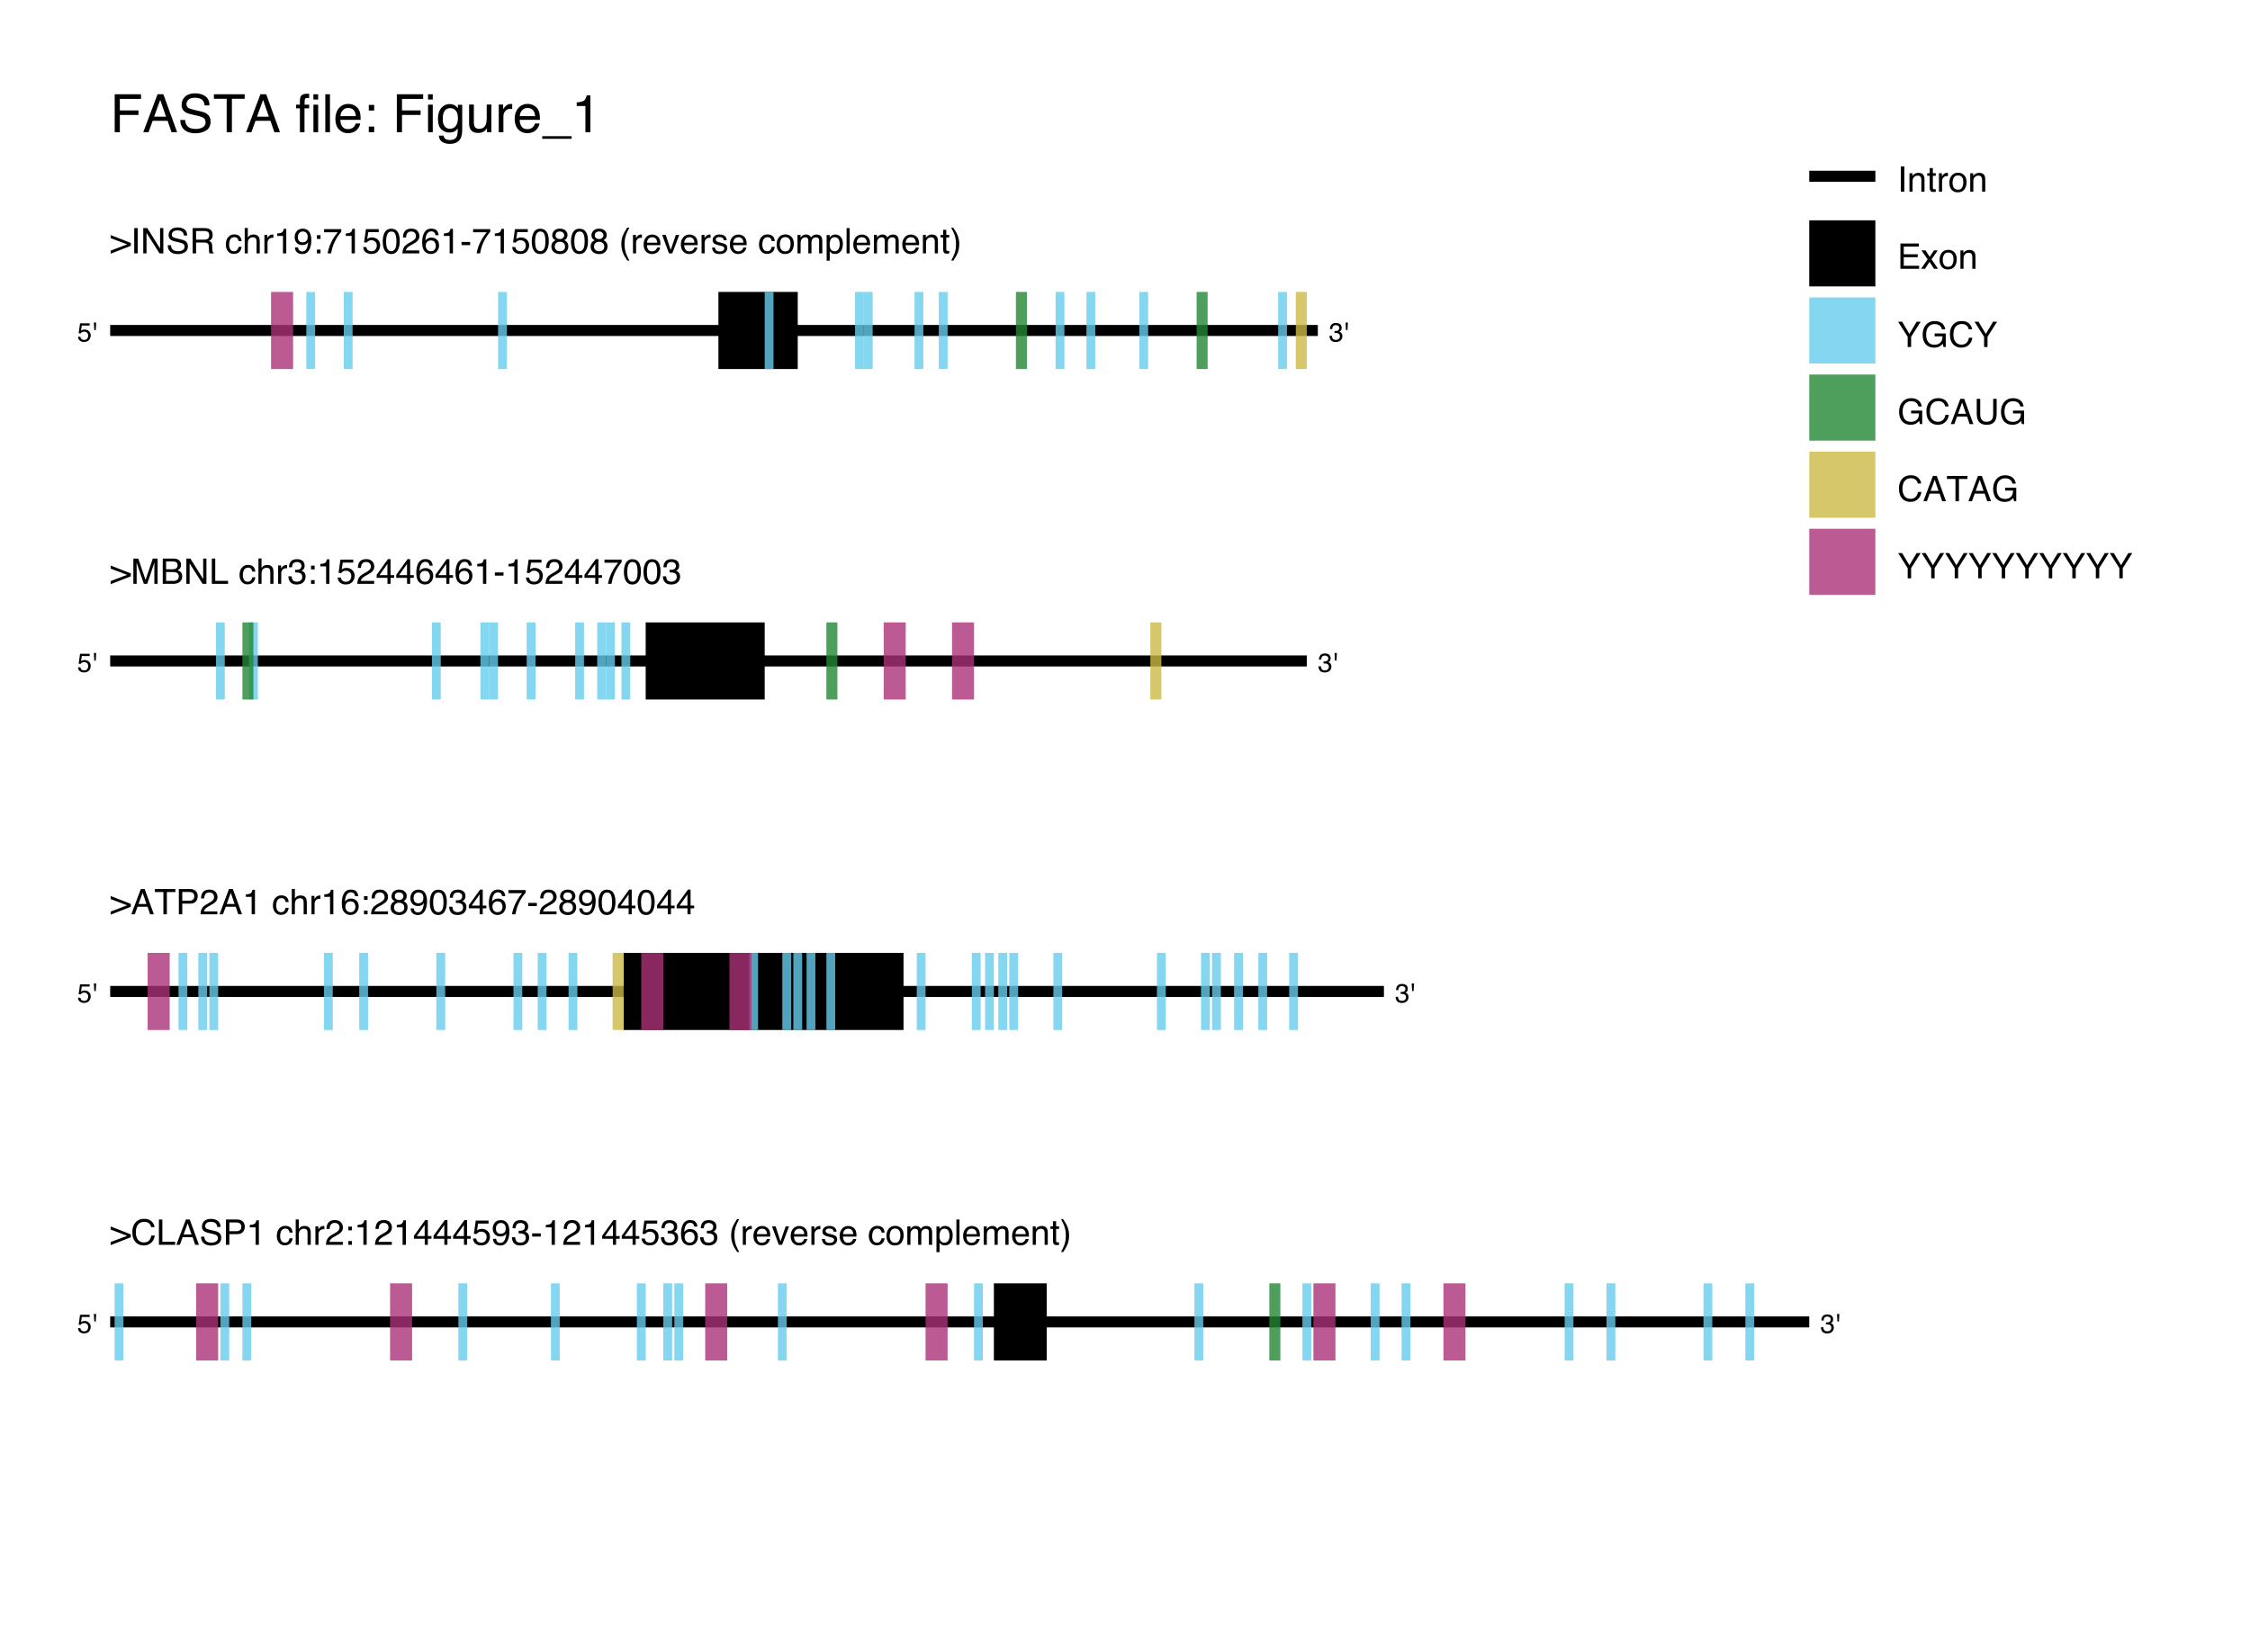 <?xml version="1.0" encoding="UTF-8"?>
<svg xmlns="http://www.w3.org/2000/svg" xmlns:xlink="http://www.w3.org/1999/xlink" width="1021pt" height="750pt" viewBox="0 0 1021 750" version="1.1">
<defs>
<g>
<symbol overflow="visible" id="glyph0-0">
<path style="stroke:none;" d="M 0.773 0 L 0.773 -17.215 L 14.438 -17.215 L 14.438 0 Z M 12.281 -2.156 L 12.281 -15.059 L 2.93 -15.059 L 2.93 -2.156 Z M 12.281 -2.156 "/>
</symbol>
<symbol overflow="visible" id="glyph0-1">
<path style="stroke:none;" d="M 2.051 -17.215 L 13.992 -17.215 L 13.992 -15.105 L 4.383 -15.105 L 4.383 -9.879 L 12.832 -9.879 L 12.832 -7.828 L 4.383 -7.828 L 4.383 0 L 2.051 0 Z M 2.051 -17.215 "/>
</symbol>
<symbol overflow="visible" id="glyph0-2">
<path style="stroke:none;" d="M 10.664 -7.055 L 8.051 -14.66 L 5.273 -7.055 Z M 6.832 -17.215 L 9.469 -17.215 L 15.715 0 L 13.16 0 L 11.414 -5.156 L 4.605 -5.156 L 2.742 0 L 0.352 0 Z M 6.832 -17.215 "/>
</symbol>
<symbol overflow="visible" id="glyph0-3">
<path style="stroke:none;" d="M 3.352 -5.555 C 3.406 -4.578 3.637 -3.785 4.043 -3.176 C 4.816 -2.035 6.18 -1.465 8.133 -1.465 C 9.008 -1.465 9.805 -1.59 10.523 -1.84 C 11.914 -2.324 12.609 -3.191 12.609 -4.441 C 12.609 -5.379 12.316 -6.047 11.73 -6.445 C 11.137 -6.836 10.207 -7.176 8.941 -7.465 L 6.609 -7.992 C 5.086 -8.336 4.008 -8.715 3.375 -9.129 C 2.281 -9.848 1.734 -10.922 1.734 -12.352 C 1.734 -13.898 2.27 -15.168 3.34 -16.16 C 4.41 -17.152 5.926 -17.648 7.887 -17.648 C 9.691 -17.648 11.227 -17.211 12.484 -16.344 C 13.746 -15.473 14.379 -14.078 14.379 -12.164 L 12.188 -12.164 C 12.07 -13.086 11.82 -13.793 11.438 -14.285 C 10.727 -15.184 9.52 -15.633 7.816 -15.633 C 6.441 -15.633 5.453 -15.344 4.852 -14.766 C 4.25 -14.188 3.949 -13.516 3.949 -12.75 C 3.949 -11.906 4.301 -11.289 5.004 -10.898 C 5.465 -10.648 6.508 -10.336 8.133 -9.961 L 10.547 -9.41 C 11.711 -9.145 12.609 -8.781 13.242 -8.32 C 14.336 -7.516 14.883 -6.348 14.883 -4.816 C 14.883 -2.91 14.188 -1.547 12.805 -0.727 C 11.418 0.094 9.805 0.504 7.969 0.504 C 5.828 0.504 4.152 -0.043 2.941 -1.137 C 1.73 -2.223 1.137 -3.695 1.16 -5.555 Z M 3.352 -5.555 "/>
</symbol>
<symbol overflow="visible" id="glyph0-4">
<path style="stroke:none;" d="M 14.355 -17.215 L 14.355 -15.164 L 8.555 -15.164 L 8.555 0 L 6.188 0 L 6.188 -15.164 L 0.387 -15.164 L 0.387 -17.215 Z M 14.355 -17.215 "/>
</symbol>
<symbol overflow="visible" id="glyph0-5">
<g>
</g>
</symbol>
<symbol overflow="visible" id="glyph0-6">
<path style="stroke:none;" d="M 2.074 -14.461 C 2.105 -15.336 2.258 -15.977 2.531 -16.383 C 3.023 -17.102 3.973 -17.461 5.379 -17.461 C 5.512 -17.461 5.648 -17.457 5.789 -17.449 C 5.93 -17.441 6.09 -17.43 6.27 -17.414 L 6.27 -15.492 C 6.051 -15.508 5.891 -15.516 5.797 -15.523 C 5.699 -15.527 5.605 -15.527 5.52 -15.527 C 4.879 -15.527 4.496 -15.359 4.371 -15.031 C 4.246 -14.699 4.184 -13.852 4.184 -12.492 L 6.27 -12.492 L 6.27 -10.828 L 4.16 -10.828 L 4.16 0 L 2.074 0 L 2.074 -10.828 L 0.328 -10.828 L 0.328 -12.492 L 2.074 -12.492 Z M 2.074 -14.461 "/>
</symbol>
<symbol overflow="visible" id="glyph0-7">
<path style="stroke:none;" d="M 1.547 -12.492 L 3.691 -12.492 L 3.691 0 L 1.547 0 Z M 1.547 -17.215 L 3.691 -17.215 L 3.691 -14.824 L 1.547 -14.824 Z M 1.547 -17.215 "/>
</symbol>
<symbol overflow="visible" id="glyph0-8">
<path style="stroke:none;" d="M 1.605 -17.215 L 3.715 -17.215 L 3.715 0 L 1.605 0 Z M 1.605 -17.215 "/>
</symbol>
<symbol overflow="visible" id="glyph0-9">
<path style="stroke:none;" d="M 6.773 -12.832 C 7.664 -12.832 8.527 -12.625 9.363 -12.203 C 10.199 -11.785 10.836 -11.246 11.273 -10.582 C 11.695 -9.949 11.977 -9.211 12.117 -8.367 C 12.242 -7.789 12.305 -6.867 12.305 -5.602 L 3.105 -5.602 C 3.145 -4.328 3.445 -3.305 4.008 -2.539 C 4.57 -1.77 5.441 -1.383 6.621 -1.383 C 7.723 -1.383 8.602 -1.746 9.258 -2.473 C 9.633 -2.895 9.898 -3.383 10.055 -3.938 L 12.129 -3.938 C 12.074 -3.477 11.891 -2.961 11.586 -2.398 C 11.277 -1.832 10.93 -1.367 10.547 -1.008 C 9.906 -0.383 9.113 0.039 8.168 0.258 C 7.66 0.383 7.086 0.445 6.445 0.445 C 4.883 0.445 3.559 -0.125 2.473 -1.258 C 1.387 -2.395 0.844 -3.988 0.844 -6.035 C 0.844 -8.051 1.391 -9.688 2.484 -10.945 C 3.578 -12.203 5.008 -12.832 6.773 -12.832 Z M 10.137 -7.277 C 10.051 -8.191 9.852 -8.922 9.539 -9.469 C 8.961 -10.484 7.996 -10.992 6.645 -10.992 C 5.676 -10.992 4.863 -10.641 4.207 -9.945 C 3.551 -9.246 3.203 -8.355 3.164 -7.277 Z M 10.137 -7.277 "/>
</symbol>
<symbol overflow="visible" id="glyph0-10">
<path style="stroke:none;" d="M 2.66 -12.387 L 5.109 -12.387 L 5.109 -9.832 L 2.66 -9.832 Z M 2.66 -2.555 L 5.109 -2.555 L 5.109 0 L 2.66 0 Z M 2.66 -2.555 "/>
</symbol>
<symbol overflow="visible" id="glyph0-11">
<path style="stroke:none;" d="M 5.977 -12.773 C 6.961 -12.773 7.82 -12.531 8.555 -12.047 C 8.953 -11.773 9.359 -11.375 9.773 -10.852 L 9.773 -12.434 L 11.719 -12.434 L 11.719 -1.02 C 11.719 0.574 11.484 1.832 11.016 2.754 C 10.141 4.457 8.488 5.309 6.059 5.309 C 4.707 5.309 3.57 5.008 2.648 4.398 C 1.727 3.793 1.211 2.848 1.102 1.559 L 3.246 1.559 C 3.348 2.121 3.551 2.555 3.855 2.859 C 4.332 3.328 5.082 3.562 6.105 3.562 C 7.723 3.562 8.781 2.992 9.281 1.852 C 9.578 1.18 9.715 -0.02 9.691 -1.746 C 9.27 -1.105 8.762 -0.629 8.168 -0.316 C 7.574 -0.004 6.789 0.152 5.812 0.152 C 4.453 0.152 3.266 -0.328 2.242 -1.297 C 1.223 -2.262 0.715 -3.855 0.715 -6.082 C 0.715 -8.184 1.227 -9.824 2.258 -11.004 C 3.285 -12.184 4.523 -12.773 5.977 -12.773 Z M 9.773 -6.328 C 9.773 -7.883 9.453 -9.035 8.812 -9.785 C 8.172 -10.535 7.355 -10.91 6.363 -10.91 C 4.879 -10.91 3.863 -10.215 3.316 -8.824 C 3.027 -8.082 2.883 -7.109 2.883 -5.906 C 2.883 -4.492 3.172 -3.414 3.742 -2.68 C 4.316 -1.941 5.09 -1.57 6.059 -1.57 C 7.574 -1.57 8.641 -2.254 9.258 -3.621 C 9.602 -4.395 9.773 -5.297 9.773 -6.328 Z M 9.773 -6.328 "/>
</symbol>
<symbol overflow="visible" id="glyph0-12">
<path style="stroke:none;" d="M 3.656 -12.551 L 3.656 -4.219 C 3.656 -3.578 3.758 -3.055 3.961 -2.648 C 4.336 -1.898 5.035 -1.523 6.059 -1.523 C 7.527 -1.523 8.527 -2.18 9.059 -3.492 C 9.348 -4.195 9.492 -5.16 9.492 -6.387 L 9.492 -12.551 L 11.602 -12.551 L 11.602 0 L 9.609 0 L 9.633 -1.852 C 9.359 -1.375 9.02 -0.973 8.613 -0.645 C 7.809 0.012 6.832 0.34 5.684 0.34 C 3.895 0.34 2.676 -0.258 2.027 -1.453 C 1.676 -2.094 1.5 -2.949 1.5 -4.02 L 1.5 -12.551 Z M 3.656 -12.551 "/>
</symbol>
<symbol overflow="visible" id="glyph0-13">
<path style="stroke:none;" d="M 1.605 -12.551 L 3.609 -12.551 L 3.609 -10.383 C 3.773 -10.805 4.176 -11.32 4.816 -11.922 C 5.457 -12.527 6.195 -12.832 7.031 -12.832 C 7.07 -12.832 7.137 -12.828 7.23 -12.82 C 7.324 -12.812 7.484 -12.797 7.711 -12.773 L 7.711 -10.547 C 7.586 -10.57 7.469 -10.586 7.367 -10.594 C 7.262 -10.602 7.145 -10.605 7.02 -10.605 C 5.957 -10.605 5.141 -10.266 4.57 -9.578 C 4 -8.895 3.715 -8.109 3.715 -7.219 L 3.715 0 L 1.605 0 Z M 1.605 -12.551 "/>
</symbol>
<symbol overflow="visible" id="glyph0-14">
<path style="stroke:none;" d="M 0 3 L 0 1.816 L 13.348 1.816 L 13.348 3 Z M 0 3 "/>
</symbol>
<symbol overflow="visible" id="glyph0-15">
<path style="stroke:none;" d="M 2.297 -11.883 L 2.297 -13.5 C 3.82 -13.648 4.883 -13.898 5.484 -14.242 C 6.086 -14.59 6.535 -15.414 6.832 -16.711 L 8.496 -16.711 L 8.496 0 L 6.246 0 L 6.246 -11.883 Z M 2.297 -11.883 "/>
</symbol>
<symbol overflow="visible" id="glyph1-0">
<path style="stroke:none;" d="M 0.516 0 L 0.516 -11.477 L 9.625 -11.477 L 9.625 0 Z M 8.188 -1.438 L 8.188 -10.039 L 1.953 -10.039 L 1.953 -1.438 Z M 8.188 -1.438 "/>
</symbol>
<symbol overflow="visible" id="glyph1-1">
<path style="stroke:none;" d="M 9.352 -3.422 L 0.219 0.148 L 0.219 -1.258 L 7.68 -4.086 L 0.219 -6.906 L 0.219 -8.312 L 9.352 -4.734 Z M 9.352 -3.422 "/>
</symbol>
<symbol overflow="visible" id="glyph1-2">
<path style="stroke:none;" d="M 1.57 -11.477 L 3.141 -11.477 L 3.141 0 L 1.57 0 Z M 1.57 -11.477 "/>
</symbol>
<symbol overflow="visible" id="glyph1-3">
<path style="stroke:none;" d="M 1.219 -11.477 L 3.055 -11.477 L 8.852 -2.18 L 8.852 -11.477 L 10.328 -11.477 L 10.328 0 L 8.586 0 L 2.703 -9.289 L 2.703 0 L 1.219 0 Z M 1.219 -11.477 "/>
</symbol>
<symbol overflow="visible" id="glyph1-4">
<path style="stroke:none;" d="M 2.234 -3.703 C 2.27 -3.051 2.426 -2.523 2.695 -2.117 C 3.211 -1.355 4.121 -0.977 5.422 -0.977 C 6.004 -0.977 6.535 -1.059 7.016 -1.227 C 7.941 -1.551 8.406 -2.129 8.406 -2.961 C 8.406 -3.586 8.211 -4.031 7.82 -4.297 C 7.426 -4.559 6.805 -4.785 5.961 -4.977 L 4.406 -5.328 C 3.391 -5.559 2.672 -5.809 2.25 -6.086 C 1.52 -6.566 1.156 -7.281 1.156 -8.234 C 1.156 -9.266 1.512 -10.113 2.227 -10.773 C 2.941 -11.434 3.949 -11.766 5.258 -11.766 C 6.461 -11.766 7.484 -11.477 8.324 -10.895 C 9.164 -10.312 9.586 -9.387 9.586 -8.109 L 8.125 -8.109 C 8.047 -8.723 7.879 -9.195 7.625 -9.523 C 7.152 -10.121 6.348 -10.422 5.211 -10.422 C 4.293 -10.422 3.637 -10.23 3.234 -9.844 C 2.832 -9.457 2.633 -9.012 2.633 -8.5 C 2.633 -7.938 2.867 -7.527 3.336 -7.266 C 3.645 -7.098 4.34 -6.891 5.422 -6.641 L 7.031 -6.273 C 7.809 -6.098 8.406 -5.855 8.828 -5.547 C 9.559 -5.012 9.922 -4.23 9.922 -3.211 C 9.922 -1.941 9.461 -1.031 8.535 -0.484 C 7.609 0.062 6.535 0.336 5.312 0.336 C 3.887 0.336 2.77 -0.027 1.961 -0.758 C 1.152 -1.48 0.758 -2.465 0.773 -3.703 Z M 2.234 -3.703 "/>
</symbol>
<symbol overflow="visible" id="glyph1-5">
<path style="stroke:none;" d="M 6.555 -6.219 C 7.285 -6.219 7.859 -6.363 8.285 -6.656 C 8.711 -6.949 8.922 -7.473 8.922 -8.234 C 8.922 -9.051 8.625 -9.609 8.031 -9.906 C 7.715 -10.062 7.289 -10.141 6.758 -10.141 L 2.961 -10.141 L 2.961 -6.219 Z M 1.406 -11.477 L 6.719 -11.477 C 7.594 -11.477 8.316 -11.348 8.883 -11.094 C 9.961 -10.605 10.5 -9.699 10.5 -8.383 C 10.5 -7.695 10.359 -7.133 10.074 -6.695 C 9.789 -6.258 9.395 -5.906 8.883 -5.641 C 9.332 -5.457 9.668 -5.219 9.895 -4.922 C 10.121 -4.625 10.246 -4.145 10.273 -3.477 L 10.328 -1.938 C 10.344 -1.5 10.379 -1.176 10.438 -0.961 C 10.531 -0.598 10.699 -0.363 10.938 -0.258 L 10.938 0 L 9.031 0 C 8.98 -0.098 8.938 -0.227 8.906 -0.383 C 8.875 -0.539 8.848 -0.84 8.828 -1.289 L 8.734 -3.203 C 8.699 -3.953 8.418 -4.457 7.898 -4.711 C 7.602 -4.852 7.137 -4.922 6.5 -4.922 L 2.961 -4.922 L 2.961 0 L 1.406 0 Z M 1.406 -11.477 "/>
</symbol>
<symbol overflow="visible" id="glyph1-6">
<g>
</g>
</symbol>
<symbol overflow="visible" id="glyph1-7">
<path style="stroke:none;" d="M 4.258 -8.609 C 5.199 -8.609 5.969 -8.379 6.559 -7.922 C 7.148 -7.465 7.504 -6.676 7.625 -5.555 L 6.258 -5.555 C 6.176 -6.07 5.984 -6.5 5.688 -6.84 C 5.391 -7.18 4.914 -7.352 4.258 -7.352 C 3.363 -7.352 2.723 -6.914 2.336 -6.039 C 2.086 -5.473 1.961 -4.77 1.961 -3.938 C 1.961 -3.098 2.137 -2.395 2.492 -1.82 C 2.848 -1.246 3.402 -0.961 4.164 -0.961 C 4.746 -0.961 5.211 -1.141 5.551 -1.496 C 5.891 -1.852 6.129 -2.34 6.258 -2.961 L 7.625 -2.961 C 7.469 -1.852 7.078 -1.039 6.453 -0.527 C 5.828 -0.016 5.027 0.242 4.055 0.242 C 2.961 0.242 2.09 -0.156 1.438 -0.957 C 0.785 -1.758 0.461 -2.754 0.461 -3.953 C 0.461 -5.422 0.816 -6.566 1.531 -7.383 C 2.246 -8.199 3.152 -8.609 4.258 -8.609 Z M 4.258 -8.609 "/>
</symbol>
<symbol overflow="visible" id="glyph1-8">
<path style="stroke:none;" d="M 1.031 -11.516 L 2.438 -11.516 L 2.438 -7.234 C 2.77 -7.656 3.07 -7.953 3.336 -8.125 C 3.789 -8.422 4.355 -8.57 5.031 -8.57 C 6.246 -8.57 7.066 -8.145 7.5 -7.297 C 7.734 -6.832 7.852 -6.191 7.852 -5.367 L 7.852 0 L 6.406 0 L 6.406 -5.273 C 6.406 -5.887 6.328 -6.34 6.172 -6.625 C 5.918 -7.082 5.438 -7.312 4.734 -7.312 C 4.152 -7.312 3.621 -7.113 3.148 -6.711 C 2.676 -6.309 2.438 -5.551 2.438 -4.438 L 2.438 0 L 1.031 0 Z M 1.031 -11.516 "/>
</symbol>
<symbol overflow="visible" id="glyph1-9">
<path style="stroke:none;" d="M 1.07 -8.367 L 2.406 -8.367 L 2.406 -6.922 C 2.516 -7.203 2.785 -7.547 3.211 -7.949 C 3.637 -8.352 4.129 -8.555 4.688 -8.555 C 4.715 -8.555 4.758 -8.551 4.82 -8.547 C 4.883 -8.543 4.988 -8.531 5.141 -8.516 L 5.141 -7.031 C 5.059 -7.047 4.98 -7.059 4.91 -7.062 C 4.84 -7.066 4.762 -7.07 4.68 -7.07 C 3.973 -7.07 3.426 -6.844 3.047 -6.387 C 2.668 -5.93 2.477 -5.406 2.477 -4.812 L 2.477 0 L 1.07 0 Z M 1.07 -8.367 "/>
</symbol>
<symbol overflow="visible" id="glyph1-10">
<path style="stroke:none;" d="M 1.531 -7.922 L 1.531 -9 C 2.547 -9.098 3.254 -9.266 3.656 -9.496 C 4.059 -9.727 4.355 -10.277 4.555 -11.141 L 5.664 -11.141 L 5.664 0 L 4.164 0 L 4.164 -7.922 Z M 1.531 -7.922 "/>
</symbol>
<symbol overflow="visible" id="glyph1-11">
<path style="stroke:none;" d="M 2.125 -2.703 C 2.168 -1.926 2.465 -1.391 3.023 -1.094 C 3.309 -0.938 3.633 -0.859 3.992 -0.859 C 4.664 -0.859 5.238 -1.141 5.711 -1.699 C 6.184 -2.258 6.52 -3.395 6.719 -5.109 C 6.406 -4.613 6.02 -4.266 5.559 -4.066 C 5.098 -3.867 4.602 -3.766 4.07 -3.766 C 2.992 -3.766 2.141 -4.102 1.512 -4.773 C 0.883 -5.445 0.57 -6.309 0.57 -7.367 C 0.57 -8.383 0.879 -9.277 1.5 -10.047 C 2.121 -10.816 3.035 -11.203 4.242 -11.203 C 5.871 -11.203 6.996 -10.469 7.617 -9 C 7.961 -8.191 8.133 -7.184 8.133 -5.969 C 8.133 -4.598 7.926 -3.387 7.516 -2.328 C 6.832 -0.566 5.676 0.312 4.047 0.312 C 2.953 0.312 2.121 0.027 1.555 -0.547 C 0.988 -1.121 0.703 -1.84 0.703 -2.703 Z M 4.258 -5 C 4.816 -5 5.324 -5.184 5.785 -5.551 C 6.246 -5.918 6.477 -6.559 6.477 -7.477 C 6.477 -8.301 6.27 -8.914 5.855 -9.316 C 5.441 -9.719 4.914 -9.922 4.273 -9.922 C 3.586 -9.922 3.039 -9.691 2.637 -9.23 C 2.234 -8.77 2.031 -8.152 2.031 -7.383 C 2.031 -6.652 2.207 -6.074 2.562 -5.645 C 2.918 -5.215 3.48 -5 4.258 -5 Z M 4.258 -5 "/>
</symbol>
<symbol overflow="visible" id="glyph1-12">
<path style="stroke:none;" d="M 1.773 -8.258 L 3.406 -8.258 L 3.406 -6.555 L 1.773 -6.555 Z M 1.773 -1.703 L 3.406 -1.703 L 3.406 0 L 1.773 0 Z M 1.773 -1.703 "/>
</symbol>
<symbol overflow="visible" id="glyph1-13">
<path style="stroke:none;" d="M 8.367 -11 L 8.367 -9.773 C 8.008 -9.426 7.531 -8.816 6.934 -7.953 C 6.336 -7.09 5.809 -6.156 5.352 -5.156 C 4.898 -4.184 4.555 -3.293 4.32 -2.492 C 4.168 -1.977 3.973 -1.145 3.734 0 L 2.18 0 C 2.535 -2.137 3.316 -4.262 4.523 -6.375 C 5.238 -7.613 5.988 -8.684 6.773 -9.586 L 0.586 -9.586 L 0.586 -11 Z M 8.367 -11 "/>
</symbol>
<symbol overflow="visible" id="glyph1-14">
<path style="stroke:none;" d="M 1.977 -2.852 C 2.07 -2.051 2.441 -1.496 3.094 -1.188 C 3.426 -1.031 3.812 -0.953 4.25 -0.953 C 5.082 -0.953 5.699 -1.219 6.102 -1.75 C 6.504 -2.281 6.703 -2.871 6.703 -3.516 C 6.703 -4.297 6.465 -4.902 5.988 -5.328 C 5.512 -5.754 4.941 -5.969 4.273 -5.969 C 3.789 -5.969 3.375 -5.875 3.027 -5.688 C 2.68 -5.5 2.387 -5.238 2.141 -4.906 L 0.922 -4.977 L 1.773 -11 L 7.586 -11 L 7.586 -9.641 L 2.828 -9.641 L 2.352 -6.531 C 2.613 -6.73 2.859 -6.879 3.094 -6.977 C 3.512 -7.148 3.992 -7.234 4.539 -7.234 C 5.566 -7.234 6.434 -6.902 7.148 -6.242 C 7.863 -5.582 8.219 -4.742 8.219 -3.727 C 8.219 -2.668 7.891 -1.738 7.238 -0.93 C 6.586 -0.121 5.543 0.281 4.109 0.281 C 3.199 0.281 2.391 0.023 1.691 -0.488 C 0.992 -1 0.598 -1.789 0.516 -2.852 Z M 1.977 -2.852 "/>
</symbol>
<symbol overflow="visible" id="glyph1-15">
<path style="stroke:none;" d="M 4.328 -11.188 C 5.777 -11.188 6.824 -10.59 7.469 -9.398 C 7.969 -8.477 8.219 -7.215 8.219 -5.609 C 8.219 -4.09 7.992 -2.832 7.539 -1.836 C 6.883 -0.41 5.809 0.305 4.32 0.305 C 2.977 0.305 1.977 -0.277 1.32 -1.445 C 0.773 -2.418 0.5 -3.727 0.5 -5.367 C 0.5 -6.637 0.664 -7.73 0.992 -8.641 C 1.605 -10.34 2.719 -11.188 4.328 -11.188 Z M 4.312 -0.977 C 5.043 -0.977 5.621 -1.301 6.055 -1.945 C 6.488 -2.59 6.703 -3.793 6.703 -5.555 C 6.703 -6.824 6.547 -7.871 6.234 -8.691 C 5.922 -9.512 5.316 -9.922 4.414 -9.922 C 3.586 -9.922 2.98 -9.531 2.598 -8.754 C 2.215 -7.977 2.023 -6.828 2.023 -5.312 C 2.023 -4.172 2.145 -3.254 2.391 -2.562 C 2.766 -1.504 3.406 -0.977 4.312 -0.977 Z M 4.312 -0.977 "/>
</symbol>
<symbol overflow="visible" id="glyph1-16">
<path style="stroke:none;" d="M 0.5 0 C 0.551 -0.965 0.75 -1.801 1.098 -2.516 C 1.445 -3.23 2.121 -3.879 3.125 -4.461 L 4.625 -5.328 C 5.297 -5.719 5.77 -6.051 6.039 -6.328 C 6.465 -6.762 6.68 -7.254 6.68 -7.812 C 6.68 -8.465 6.484 -8.98 6.094 -9.363 C 5.703 -9.746 5.184 -9.938 4.531 -9.938 C 3.566 -9.938 2.902 -9.574 2.531 -8.844 C 2.332 -8.453 2.223 -7.91 2.203 -7.219 L 0.773 -7.219 C 0.789 -8.191 0.969 -8.988 1.312 -9.602 C 1.922 -10.684 2.996 -11.227 4.539 -11.227 C 5.82 -11.227 6.758 -10.879 7.348 -10.188 C 7.938 -9.496 8.234 -8.723 8.234 -7.875 C 8.234 -6.98 7.918 -6.215 7.289 -5.578 C 6.926 -5.207 6.27 -4.762 5.328 -4.234 L 4.258 -3.641 C 3.746 -3.359 3.348 -3.09 3.055 -2.836 C 2.535 -2.383 2.207 -1.879 2.07 -1.328 L 8.18 -1.328 L 8.18 0 Z M 0.5 0 "/>
</symbol>
<symbol overflow="visible" id="glyph1-17">
<path style="stroke:none;" d="M 4.68 -11.234 C 5.93 -11.234 6.801 -10.91 7.293 -10.262 C 7.785 -9.613 8.031 -8.945 8.031 -8.258 L 6.641 -8.258 C 6.559 -8.699 6.426 -9.047 6.242 -9.297 C 5.902 -9.766 5.391 -10 4.703 -10 C 3.918 -10 3.293 -9.637 2.828 -8.91 C 2.363 -8.184 2.105 -7.145 2.055 -5.789 C 2.379 -6.262 2.785 -6.617 3.273 -6.852 C 3.723 -7.059 4.223 -7.164 4.773 -7.164 C 5.711 -7.164 6.527 -6.863 7.227 -6.266 C 7.926 -5.668 8.273 -4.773 8.273 -3.586 C 8.273 -2.57 7.941 -1.672 7.281 -0.887 C 6.621 -0.102 5.676 0.289 4.453 0.289 C 3.406 0.289 2.504 -0.109 1.742 -0.902 C 0.98 -1.695 0.602 -3.035 0.602 -4.914 C 0.602 -6.305 0.77 -7.484 1.109 -8.453 C 1.762 -10.309 2.949 -11.234 4.68 -11.234 Z M 4.578 -0.961 C 5.316 -0.961 5.871 -1.211 6.238 -1.707 C 6.605 -2.203 6.789 -2.793 6.789 -3.469 C 6.789 -4.043 6.625 -4.586 6.297 -5.105 C 5.969 -5.625 5.371 -5.883 4.508 -5.883 C 3.902 -5.883 3.375 -5.684 2.918 -5.281 C 2.461 -4.879 2.234 -4.277 2.234 -3.469 C 2.234 -2.762 2.441 -2.164 2.855 -1.684 C 3.27 -1.203 3.844 -0.961 4.578 -0.961 Z M 4.578 -0.961 "/>
</symbol>
<symbol overflow="visible" id="glyph1-18">
<path style="stroke:none;" d="M 0.664 -5.18 L 4.586 -5.18 L 4.586 -3.734 L 0.664 -3.734 Z M 0.664 -5.18 "/>
</symbol>
<symbol overflow="visible" id="glyph1-19">
<path style="stroke:none;" d="M 4.352 -6.5 C 4.973 -6.5 5.457 -6.672 5.805 -7.02 C 6.152 -7.367 6.328 -7.777 6.328 -8.258 C 6.328 -8.676 6.16 -9.059 5.828 -9.406 C 5.496 -9.754 4.988 -9.93 4.305 -9.93 C 3.629 -9.93 3.137 -9.754 2.836 -9.406 C 2.535 -9.059 2.383 -8.648 2.383 -8.18 C 2.383 -7.652 2.578 -7.242 2.969 -6.945 C 3.359 -6.648 3.82 -6.5 4.352 -6.5 Z M 4.438 -0.961 C 5.09 -0.961 5.629 -1.137 6.059 -1.488 C 6.488 -1.84 6.703 -2.363 6.703 -3.062 C 6.703 -3.785 6.48 -4.336 6.039 -4.711 C 5.598 -5.086 5.027 -5.273 4.336 -5.273 C 3.664 -5.273 3.117 -5.082 2.691 -4.699 C 2.266 -4.316 2.055 -3.785 2.055 -3.109 C 2.055 -2.527 2.25 -2.023 2.637 -1.598 C 3.023 -1.172 3.625 -0.961 4.438 -0.961 Z M 2.438 -5.961 C 2.047 -6.129 1.742 -6.324 1.523 -6.547 C 1.113 -6.965 0.906 -7.504 0.906 -8.172 C 0.906 -9.004 1.207 -9.723 1.812 -10.32 C 2.418 -10.918 3.273 -11.219 4.383 -11.219 C 5.457 -11.219 6.297 -10.938 6.906 -10.371 C 7.516 -9.805 7.82 -9.145 7.82 -8.391 C 7.82 -7.691 7.645 -7.129 7.289 -6.695 C 7.09 -6.449 6.785 -6.211 6.367 -5.977 C 6.832 -5.762 7.195 -5.52 7.461 -5.242 C 7.957 -4.723 8.203 -4.043 8.203 -3.211 C 8.203 -2.227 7.871 -1.391 7.211 -0.707 C 6.551 -0.023 5.613 0.32 4.406 0.32 C 3.316 0.32 2.398 0.023 1.645 -0.566 C 0.891 -1.156 0.516 -2.016 0.516 -3.141 C 0.516 -3.801 0.676 -4.375 1 -4.855 C 1.324 -5.336 1.801 -5.707 2.438 -5.961 Z M 2.438 -5.961 "/>
</symbol>
<symbol overflow="visible" id="glyph1-20">
<path style="stroke:none;" d="M 4.734 -11.664 C 3.918 -10.074 3.387 -8.906 3.141 -8.156 C 2.77 -7.016 2.586 -5.699 2.586 -4.203 C 2.586 -2.691 2.797 -1.312 3.219 -0.062 C 3.48 0.707 3.992 1.816 4.758 3.266 L 3.812 3.266 C 3.051 2.078 2.582 1.32 2.398 0.992 C 2.215 0.664 2.02 0.219 1.805 -0.344 C 1.512 -1.113 1.309 -1.938 1.195 -2.812 C 1.137 -3.266 1.109 -3.699 1.109 -4.109 C 1.109 -5.652 1.352 -7.023 1.836 -8.227 C 2.145 -8.992 2.785 -10.137 3.758 -11.664 Z M 4.734 -11.664 "/>
</symbol>
<symbol overflow="visible" id="glyph1-21">
<path style="stroke:none;" d="M 4.516 -8.555 C 5.109 -8.555 5.684 -8.414 6.242 -8.137 C 6.801 -7.859 7.223 -7.496 7.516 -7.055 C 7.797 -6.633 7.984 -6.141 8.078 -5.578 C 8.16 -5.191 8.203 -4.578 8.203 -3.734 L 2.07 -3.734 C 2.098 -2.887 2.297 -2.203 2.672 -1.691 C 3.047 -1.18 3.629 -0.922 4.414 -0.922 C 5.148 -0.922 5.734 -1.164 6.172 -1.648 C 6.422 -1.93 6.598 -2.254 6.703 -2.625 L 8.086 -2.625 C 8.051 -2.316 7.93 -1.977 7.723 -1.598 C 7.516 -1.219 7.285 -0.91 7.031 -0.672 C 6.605 -0.254 6.074 0.027 5.445 0.172 C 5.105 0.254 4.723 0.297 4.297 0.297 C 3.254 0.297 2.371 -0.082 1.648 -0.84 C 0.926 -1.598 0.562 -2.66 0.562 -4.023 C 0.562 -5.367 0.926 -6.457 1.656 -7.297 C 2.387 -8.137 3.34 -8.555 4.516 -8.555 Z M 6.758 -4.852 C 6.699 -5.461 6.566 -5.949 6.359 -6.312 C 5.973 -6.988 5.332 -7.328 4.43 -7.328 C 3.785 -7.328 3.242 -7.094 2.805 -6.629 C 2.367 -6.164 2.137 -5.57 2.109 -4.852 Z M 6.758 -4.852 "/>
</symbol>
<symbol overflow="visible" id="glyph1-22">
<path style="stroke:none;" d="M 1.719 -8.367 L 3.953 -1.555 L 6.289 -8.367 L 7.828 -8.367 L 4.672 0 L 3.172 0 L 0.086 -8.367 Z M 1.719 -8.367 "/>
</symbol>
<symbol overflow="visible" id="glyph1-23">
<path style="stroke:none;" d="M 1.867 -2.625 C 1.91 -2.156 2.027 -1.797 2.219 -1.547 C 2.574 -1.094 3.188 -0.867 4.062 -0.867 C 4.582 -0.867 5.043 -0.98 5.438 -1.207 C 5.832 -1.434 6.031 -1.785 6.031 -2.258 C 6.031 -2.617 5.871 -2.891 5.555 -3.078 C 5.352 -3.191 4.949 -3.324 4.352 -3.477 L 3.234 -3.758 C 2.52 -3.934 1.996 -4.133 1.656 -4.352 C 1.051 -4.73 0.75 -5.258 0.75 -5.93 C 0.75 -6.723 1.035 -7.363 1.605 -7.852 C 2.176 -8.34 2.941 -8.586 3.906 -8.586 C 5.168 -8.586 6.074 -8.215 6.633 -7.477 C 6.98 -7.008 7.152 -6.504 7.141 -5.961 L 5.812 -5.961 C 5.785 -6.277 5.676 -6.566 5.477 -6.828 C 5.152 -7.199 4.594 -7.383 3.797 -7.383 C 3.266 -7.383 2.863 -7.281 2.59 -7.078 C 2.316 -6.875 2.18 -6.605 2.18 -6.273 C 2.18 -5.91 2.359 -5.617 2.719 -5.398 C 2.926 -5.27 3.234 -5.152 3.641 -5.055 L 4.57 -4.828 C 5.582 -4.582 6.258 -4.348 6.602 -4.117 C 7.148 -3.758 7.422 -3.191 7.422 -2.422 C 7.422 -1.676 7.141 -1.035 6.574 -0.492 C 6.008 0.051 5.148 0.32 3.992 0.32 C 2.746 0.32 1.867 0.039 1.348 -0.527 C 0.828 -1.094 0.551 -1.793 0.516 -2.625 Z M 1.867 -2.625 "/>
</symbol>
<symbol overflow="visible" id="glyph1-24">
<path style="stroke:none;" d="M 4.352 -0.906 C 5.285 -0.906 5.922 -1.258 6.27 -1.965 C 6.617 -2.672 6.789 -3.457 6.789 -4.32 C 6.789 -5.102 6.664 -5.738 6.414 -6.227 C 6.02 -6.996 5.336 -7.383 4.367 -7.383 C 3.508 -7.383 2.883 -7.055 2.492 -6.398 C 2.102 -5.742 1.906 -4.949 1.906 -4.023 C 1.906 -3.133 2.102 -2.391 2.492 -1.797 C 2.883 -1.203 3.504 -0.906 4.352 -0.906 Z M 4.406 -8.609 C 5.484 -8.609 6.395 -8.25 7.141 -7.531 C 7.887 -6.812 8.258 -5.754 8.258 -4.359 C 8.258 -3.012 7.93 -1.895 7.273 -1.016 C 6.617 -0.137 5.598 0.305 4.219 0.305 C 3.066 0.305 2.152 -0.086 1.477 -0.863 C 0.801 -1.641 0.461 -2.688 0.461 -4 C 0.461 -5.406 0.816 -6.527 1.531 -7.359 C 2.246 -8.191 3.203 -8.609 4.406 -8.609 Z M 4.406 -8.609 "/>
</symbol>
<symbol overflow="visible" id="glyph1-25">
<path style="stroke:none;" d="M 1.031 -8.367 L 2.422 -8.367 L 2.422 -7.18 C 2.754 -7.59 3.059 -7.891 3.328 -8.078 C 3.793 -8.395 4.316 -8.555 4.906 -8.555 C 5.574 -8.555 6.109 -8.391 6.516 -8.062 C 6.746 -7.875 6.953 -7.598 7.141 -7.234 C 7.453 -7.684 7.82 -8.016 8.242 -8.23 C 8.664 -8.445 9.137 -8.555 9.664 -8.555 C 10.789 -8.555 11.555 -8.148 11.961 -7.336 C 12.18 -6.898 12.289 -6.309 12.289 -5.57 L 12.289 0 L 10.828 0 L 10.828 -5.812 C 10.828 -6.371 10.688 -6.754 10.41 -6.961 C 10.133 -7.168 9.793 -7.273 9.391 -7.273 C 8.84 -7.273 8.363 -7.09 7.965 -6.719 C 7.566 -6.348 7.367 -5.73 7.367 -4.867 L 7.367 0 L 5.938 0 L 5.938 -5.461 C 5.938 -6.027 5.871 -6.441 5.734 -6.703 C 5.52 -7.094 5.121 -7.289 4.539 -7.289 C 4.008 -7.289 3.523 -7.082 3.09 -6.672 C 2.656 -6.262 2.438 -5.516 2.438 -4.438 L 2.438 0 L 1.031 0 Z M 1.031 -8.367 "/>
</symbol>
<symbol overflow="visible" id="glyph1-26">
<path style="stroke:none;" d="M 4.562 -0.945 C 5.219 -0.945 5.766 -1.219 6.199 -1.77 C 6.633 -2.32 6.852 -3.141 6.852 -4.234 C 6.852 -4.902 6.754 -5.473 6.562 -5.953 C 6.199 -6.875 5.531 -7.336 4.562 -7.336 C 3.59 -7.336 2.922 -6.848 2.562 -5.875 C 2.371 -5.355 2.273 -4.691 2.273 -3.891 C 2.273 -3.246 2.371 -2.695 2.562 -2.242 C 2.926 -1.379 3.594 -0.945 4.562 -0.945 Z M 0.922 -8.328 L 2.289 -8.328 L 2.289 -7.219 C 2.57 -7.598 2.879 -7.895 3.211 -8.102 C 3.684 -8.414 4.242 -8.57 4.883 -8.57 C 5.832 -8.57 6.637 -8.207 7.297 -7.48 C 7.957 -6.754 8.289 -5.715 8.289 -4.367 C 8.289 -2.543 7.812 -1.242 6.859 -0.461 C 6.254 0.035 5.551 0.281 4.75 0.281 C 4.121 0.281 3.59 0.145 3.164 -0.133 C 2.914 -0.289 2.637 -0.559 2.328 -0.938 L 2.328 3.336 L 0.922 3.336 Z M 0.922 -8.328 "/>
</symbol>
<symbol overflow="visible" id="glyph1-27">
<path style="stroke:none;" d="M 1.07 -11.477 L 2.477 -11.477 L 2.477 0 L 1.07 0 Z M 1.07 -11.477 "/>
</symbol>
<symbol overflow="visible" id="glyph1-28">
<path style="stroke:none;" d="M 1.031 -8.367 L 2.367 -8.367 L 2.367 -7.18 C 2.762 -7.668 3.184 -8.02 3.625 -8.234 C 4.066 -8.449 4.559 -8.555 5.102 -8.555 C 6.289 -8.555 7.09 -8.141 7.508 -7.312 C 7.738 -6.859 7.852 -6.211 7.852 -5.367 L 7.852 0 L 6.422 0 L 6.422 -5.273 C 6.422 -5.785 6.348 -6.195 6.195 -6.508 C 5.945 -7.027 5.492 -7.289 4.836 -7.289 C 4.504 -7.289 4.23 -7.254 4.016 -7.188 C 3.629 -7.074 3.293 -6.844 3 -6.5 C 2.766 -6.223 2.613 -5.938 2.543 -5.645 C 2.473 -5.352 2.438 -4.93 2.438 -4.383 L 2.438 0 L 1.031 0 Z M 1.031 -8.367 "/>
</symbol>
<symbol overflow="visible" id="glyph1-29">
<path style="stroke:none;" d="M 1.312 -10.703 L 2.734 -10.703 L 2.734 -8.367 L 4.07 -8.367 L 4.07 -7.219 L 2.734 -7.219 L 2.734 -1.758 C 2.734 -1.465 2.832 -1.27 3.031 -1.172 C 3.141 -1.113 3.324 -1.086 3.578 -1.086 C 3.645 -1.086 3.719 -1.086 3.797 -1.09 C 3.875 -1.094 3.965 -1.098 4.07 -1.109 L 4.07 0 C 3.91 0.047 3.742 0.082 3.566 0.102 C 3.391 0.121 3.203 0.133 3 0.133 C 2.344 0.133 1.898 -0.035 1.664 -0.371 C 1.43 -0.707 1.312 -1.145 1.312 -1.68 L 1.312 -7.219 L 0.18 -7.219 L 0.18 -8.367 L 1.312 -8.367 Z M 1.312 -10.703 "/>
</symbol>
<symbol overflow="visible" id="glyph1-30">
<path style="stroke:none;" d="M 0.555 3.266 C 1.383 1.652 1.918 0.473 2.156 -0.266 C 2.52 -1.387 2.703 -2.699 2.703 -4.203 C 2.703 -5.707 2.492 -7.086 2.07 -8.336 C 1.809 -9.105 1.297 -10.215 0.531 -11.664 L 1.477 -11.664 C 2.277 -10.383 2.766 -9.594 2.934 -9.293 C 3.102 -8.992 3.285 -8.582 3.484 -8.055 C 3.734 -7.402 3.914 -6.762 4.02 -6.125 C 4.125 -5.488 4.18 -4.879 4.18 -4.289 C 4.18 -2.746 3.934 -1.371 3.445 -0.164 C 3.137 0.613 2.5 1.754 1.531 3.266 Z M 0.555 3.266 "/>
</symbol>
<symbol overflow="visible" id="glyph1-31">
<path style="stroke:none;" d="M 1.18 -11.477 L 3.406 -11.477 L 6.703 -1.773 L 9.977 -11.477 L 12.18 -11.477 L 12.18 0 L 10.703 0 L 10.703 -6.773 C 10.703 -7.008 10.707 -7.395 10.719 -7.938 C 10.73 -8.48 10.734 -9.059 10.734 -9.68 L 7.461 0 L 5.922 0 L 2.625 -9.68 L 2.625 -9.328 C 2.625 -9.047 2.633 -8.617 2.645 -8.043 C 2.656 -7.469 2.664 -7.043 2.664 -6.773 L 2.664 0 L 1.18 0 Z M 1.18 -11.477 "/>
</symbol>
<symbol overflow="visible" id="glyph1-32">
<path style="stroke:none;" d="M 5.531 -6.625 C 6.188 -6.625 6.699 -6.715 7.062 -6.898 C 7.637 -7.184 7.922 -7.699 7.922 -8.445 C 7.922 -9.195 7.617 -9.699 7.008 -9.961 C 6.664 -10.105 6.152 -10.18 5.477 -10.18 L 2.703 -10.18 L 2.703 -6.625 Z M 6.055 -1.328 C 7.008 -1.328 7.688 -1.605 8.094 -2.156 C 8.348 -2.504 8.477 -2.926 8.477 -3.422 C 8.477 -4.254 8.105 -4.824 7.359 -5.125 C 6.965 -5.285 6.441 -5.367 5.789 -5.367 L 2.703 -5.367 L 2.703 -1.328 Z M 1.18 -11.477 L 6.109 -11.477 C 7.453 -11.477 8.41 -11.074 8.977 -10.273 C 9.309 -9.801 9.477 -9.254 9.477 -8.633 C 9.477 -7.91 9.27 -7.316 8.859 -6.852 C 8.645 -6.605 8.34 -6.383 7.938 -6.18 C 8.527 -5.957 8.965 -5.703 9.258 -5.422 C 9.773 -4.922 10.031 -4.23 10.031 -3.352 C 10.031 -2.613 9.801 -1.941 9.336 -1.344 C 8.645 -0.449 7.543 0 6.031 0 L 1.18 0 Z M 1.18 -11.477 "/>
</symbol>
<symbol overflow="visible" id="glyph1-33">
<path style="stroke:none;" d="M 1.219 -11.477 L 2.773 -11.477 L 2.773 -1.367 L 8.586 -1.367 L 8.586 0 L 1.219 0 Z M 1.219 -11.477 "/>
</symbol>
<symbol overflow="visible" id="glyph1-34">
<path style="stroke:none;" d="M 4.156 0.305 C 2.832 0.305 1.875 -0.059 1.277 -0.785 C 0.68 -1.512 0.383 -2.395 0.383 -3.438 L 1.852 -3.438 C 1.914 -2.715 2.051 -2.188 2.258 -1.859 C 2.621 -1.27 3.281 -0.977 4.234 -0.977 C 4.973 -0.977 5.566 -1.176 6.016 -1.57 C 6.465 -1.965 6.688 -2.477 6.688 -3.102 C 6.688 -3.871 6.453 -4.41 5.98 -4.719 C 5.508 -5.027 4.855 -5.18 4.016 -5.18 C 3.922 -5.18 3.828 -5.18 3.73 -5.176 C 3.633 -5.172 3.535 -5.168 3.438 -5.164 L 3.438 -6.406 C 3.582 -6.391 3.707 -6.379 3.805 -6.375 C 3.902 -6.371 4.012 -6.367 4.125 -6.367 C 4.652 -6.367 5.082 -6.449 5.422 -6.617 C 6.016 -6.91 6.312 -7.43 6.312 -8.18 C 6.312 -8.738 6.113 -9.168 5.719 -9.469 C 5.324 -9.77 4.863 -9.922 4.336 -9.922 C 3.398 -9.922 2.75 -9.609 2.391 -8.984 C 2.191 -8.641 2.082 -8.152 2.055 -7.516 L 0.664 -7.516 C 0.664 -8.348 0.832 -9.059 1.164 -9.641 C 1.738 -10.684 2.746 -11.203 4.188 -11.203 C 5.328 -11.203 6.211 -10.949 6.836 -10.441 C 7.461 -9.934 7.773 -9.199 7.773 -8.234 C 7.773 -7.547 7.59 -6.988 7.219 -6.562 C 6.988 -6.297 6.691 -6.09 6.328 -5.938 C 6.918 -5.777 7.375 -5.465 7.707 -5.004 C 8.039 -4.543 8.203 -3.98 8.203 -3.312 C 8.203 -2.246 7.852 -1.375 7.148 -0.703 C 6.445 -0.031 5.449 0.305 4.156 0.305 Z M 4.156 0.305 "/>
</symbol>
<symbol overflow="visible" id="glyph1-35">
<path style="stroke:none;" d="M 5.289 -3.961 L 5.289 -9.031 L 1.703 -3.961 Z M 5.312 0 L 5.312 -2.734 L 0.406 -2.734 L 0.406 -4.109 L 5.531 -11.219 L 6.719 -11.219 L 6.719 -3.961 L 8.367 -3.961 L 8.367 -2.734 L 6.719 -2.734 L 6.719 0 Z M 5.312 0 "/>
</symbol>
<symbol overflow="visible" id="glyph1-36">
<path style="stroke:none;" d="M 7.109 -4.703 L 5.367 -9.773 L 3.516 -4.703 Z M 4.555 -11.477 L 6.312 -11.477 L 10.477 0 L 8.773 0 L 7.609 -3.438 L 3.07 -3.438 L 1.828 0 L 0.234 0 Z M 4.555 -11.477 "/>
</symbol>
<symbol overflow="visible" id="glyph1-37">
<path style="stroke:none;" d="M 9.57 -11.477 L 9.57 -10.109 L 5.703 -10.109 L 5.703 0 L 4.125 0 L 4.125 -10.109 L 0.258 -10.109 L 0.258 -11.477 Z M 9.57 -11.477 "/>
</symbol>
<symbol overflow="visible" id="glyph1-38">
<path style="stroke:none;" d="M 1.367 -11.477 L 6.531 -11.477 C 7.551 -11.477 8.375 -11.188 9 -10.613 C 9.625 -10.039 9.938 -9.23 9.938 -8.188 C 9.938 -7.293 9.66 -6.512 9.102 -5.848 C 8.543 -5.184 7.688 -4.852 6.531 -4.852 L 2.922 -4.852 L 2.922 0 L 1.367 0 Z M 8.367 -8.18 C 8.367 -9.023 8.055 -9.598 7.43 -9.898 C 7.086 -10.059 6.613 -10.141 6.016 -10.141 L 2.922 -10.141 L 2.922 -6.164 L 6.016 -6.164 C 6.715 -6.164 7.281 -6.312 7.715 -6.609 C 8.148 -6.906 8.367 -7.43 8.367 -8.18 Z M 8.367 -8.18 "/>
</symbol>
<symbol overflow="visible" id="glyph1-39">
<path style="stroke:none;" d="M 6.055 -11.789 C 7.508 -11.789 8.637 -11.406 9.438 -10.641 C 10.238 -9.875 10.684 -9.004 10.773 -8.031 L 9.258 -8.031 C 9.086 -8.77 8.742 -9.355 8.23 -9.789 C 7.719 -10.223 6.996 -10.438 6.07 -10.438 C 4.941 -10.438 4.027 -10.039 3.332 -9.246 C 2.637 -8.453 2.289 -7.234 2.289 -5.594 C 2.289 -4.25 2.602 -3.16 3.23 -2.324 C 3.859 -1.488 4.793 -1.07 6.039 -1.07 C 7.184 -1.07 8.059 -1.512 8.656 -2.391 C 8.973 -2.855 9.211 -3.465 9.367 -4.219 L 10.883 -4.219 C 10.746 -3.012 10.301 -1.996 9.539 -1.18 C 8.629 -0.195 7.398 0.297 5.852 0.297 C 4.52 0.297 3.398 -0.105 2.492 -0.914 C 1.301 -1.98 0.703 -3.629 0.703 -5.859 C 0.703 -7.551 1.152 -8.941 2.047 -10.023 C 3.016 -11.199 4.352 -11.789 6.055 -11.789 Z M 6.055 -11.789 "/>
</symbol>
<symbol overflow="visible" id="glyph1-40">
<path style="stroke:none;" d="M 1.367 -11.477 L 9.734 -11.477 L 9.734 -10.07 L 2.883 -10.07 L 2.883 -6.586 L 9.219 -6.586 L 9.219 -5.258 L 2.883 -5.258 L 2.883 -1.367 L 9.852 -1.367 L 9.852 0 L 1.367 0 Z M 1.367 -11.477 "/>
</symbol>
<symbol overflow="visible" id="glyph1-41">
<path style="stroke:none;" d="M 0.234 -8.367 L 2.055 -8.367 L 3.977 -5.422 L 5.922 -8.367 L 7.633 -8.328 L 4.812 -4.289 L 7.758 0 L 5.961 0 L 3.883 -3.141 L 1.867 0 L 0.086 0 L 3.031 -4.289 Z M 0.234 -8.367 "/>
</symbol>
<symbol overflow="visible" id="glyph1-42">
<path style="stroke:none;" d="M 0.328 -11.477 L 2.141 -11.477 L 5.438 -5.961 L 8.734 -11.477 L 10.555 -11.477 L 6.219 -4.625 L 6.219 0 L 4.664 0 L 4.664 -4.625 Z M 0.328 -11.477 "/>
</symbol>
<symbol overflow="visible" id="glyph1-43">
<path style="stroke:none;" d="M 6.18 -11.773 C 7.258 -11.773 8.191 -11.566 8.977 -11.148 C 10.117 -10.551 10.816 -9.5 11.07 -8 L 9.531 -8 C 9.344 -8.84 8.957 -9.449 8.367 -9.832 C 7.777 -10.215 7.035 -10.406 6.141 -10.406 C 5.078 -10.406 4.184 -10.008 3.457 -9.211 C 2.73 -8.414 2.367 -7.227 2.367 -5.648 C 2.367 -4.285 2.668 -3.172 3.266 -2.316 C 3.863 -1.461 4.84 -1.031 6.195 -1.031 C 7.23 -1.031 8.09 -1.332 8.77 -1.934 C 9.449 -2.535 9.797 -3.508 9.812 -4.852 L 6.219 -4.852 L 6.219 -6.141 L 11.258 -6.141 L 11.258 0 L 10.258 0 L 9.883 -1.477 C 9.355 -0.898 8.891 -0.496 8.484 -0.273 C 7.801 0.113 6.934 0.305 5.883 0.305 C 4.523 0.305 3.355 -0.137 2.375 -1.016 C 1.309 -2.121 0.773 -3.637 0.773 -5.562 C 0.773 -7.484 1.293 -9.012 2.336 -10.148 C 3.324 -11.23 4.605 -11.773 6.18 -11.773 Z M 6.18 -11.773 "/>
</symbol>
<symbol overflow="visible" id="glyph1-44">
<path style="stroke:none;" d="M 2.906 -11.477 L 2.906 -4.383 C 2.906 -3.551 3.062 -2.855 3.375 -2.305 C 3.84 -1.473 4.621 -1.055 5.719 -1.055 C 7.035 -1.055 7.934 -1.504 8.406 -2.406 C 8.66 -2.895 8.789 -3.555 8.789 -4.383 L 8.789 -11.477 L 10.367 -11.477 L 10.367 -5.031 C 10.367 -3.621 10.176 -2.535 9.797 -1.773 C 9.098 -0.387 7.781 0.305 5.844 0.305 C 3.906 0.305 2.59 -0.387 1.898 -1.773 C 1.52 -2.535 1.328 -3.621 1.328 -5.031 L 1.328 -11.477 Z M 2.906 -11.477 "/>
</symbol>
<symbol overflow="visible" id="glyph2-0">
<path style="stroke:none;" d="M 0.387 0 L 0.387 -8.609 L 7.219 -8.609 L 7.219 0 Z M 6.141 -1.078 L 6.141 -7.531 L 1.465 -7.531 L 1.465 -1.078 Z M 6.141 -1.078 "/>
</symbol>
<symbol overflow="visible" id="glyph2-1">
<path style="stroke:none;" d="M 1.484 -2.141 C 1.555 -1.539 1.832 -1.121 2.32 -0.891 C 2.57 -0.773 2.859 -0.715 3.188 -0.715 C 3.812 -0.715 4.273 -0.914 4.578 -1.312 C 4.879 -1.711 5.027 -2.152 5.027 -2.637 C 5.027 -3.223 4.848 -3.676 4.492 -3.996 C 4.133 -4.316 3.703 -4.477 3.203 -4.477 C 2.84 -4.477 2.531 -4.406 2.27 -4.266 C 2.012 -4.125 1.789 -3.93 1.605 -3.68 L 0.691 -3.734 L 1.328 -8.25 L 5.688 -8.25 L 5.688 -7.23 L 2.121 -7.23 L 1.766 -4.898 C 1.961 -5.047 2.145 -5.156 2.32 -5.234 C 2.633 -5.363 2.992 -5.426 3.406 -5.426 C 4.176 -5.426 4.828 -5.18 5.359 -4.68 C 5.895 -4.184 6.164 -3.555 6.164 -2.797 C 6.164 -2.004 5.918 -1.305 5.43 -0.695 C 4.938 -0.09 4.156 0.211 3.082 0.211 C 2.398 0.211 1.793 0.02 1.27 -0.367 C 0.742 -0.75 0.449 -1.344 0.387 -2.141 Z M 1.484 -2.141 "/>
</symbol>
<symbol overflow="visible" id="glyph2-2">
<path style="stroke:none;" d="M 1.98 -8.609 L 1.789 -5.164 L 1.109 -5.164 L 0.914 -8.609 Z M 1.98 -8.609 "/>
</symbol>
<symbol overflow="visible" id="glyph2-3">
<path style="stroke:none;" d="M 3.117 0.227 C 2.125 0.227 1.406 -0.043 0.957 -0.59 C 0.512 -1.133 0.289 -1.797 0.289 -2.578 L 1.391 -2.578 C 1.438 -2.035 1.539 -1.641 1.695 -1.395 C 1.969 -0.953 2.461 -0.734 3.176 -0.734 C 3.73 -0.734 4.176 -0.883 4.512 -1.18 C 4.848 -1.477 5.016 -1.859 5.016 -2.328 C 5.016 -2.906 4.84 -3.309 4.484 -3.539 C 4.133 -3.77 3.641 -3.883 3.012 -3.883 C 2.941 -3.883 2.871 -3.883 2.797 -3.883 C 2.727 -3.879 2.652 -3.875 2.578 -3.875 L 2.578 -4.805 C 2.688 -4.793 2.781 -4.785 2.852 -4.781 C 2.926 -4.777 3.008 -4.773 3.094 -4.773 C 3.488 -4.773 3.812 -4.836 4.066 -4.961 C 4.512 -5.18 4.734 -5.57 4.734 -6.133 C 4.734 -6.551 4.586 -6.875 4.289 -7.102 C 3.992 -7.328 3.648 -7.441 3.25 -7.441 C 2.547 -7.441 2.062 -7.207 1.793 -6.738 C 1.645 -6.48 1.562 -6.113 1.539 -5.637 L 0.5 -5.637 C 0.5 -6.262 0.625 -6.793 0.875 -7.23 C 1.305 -8.012 2.059 -8.402 3.141 -8.402 C 3.996 -8.402 4.656 -8.211 5.125 -7.832 C 5.594 -7.449 5.828 -6.898 5.828 -6.176 C 5.828 -5.66 5.691 -5.242 5.414 -4.922 C 5.242 -4.723 5.02 -4.566 4.746 -4.453 C 5.188 -4.332 5.531 -4.098 5.781 -3.754 C 6.027 -3.406 6.152 -2.984 6.152 -2.484 C 6.152 -1.684 5.891 -1.031 5.359 -0.527 C 4.832 -0.023 4.086 0.227 3.117 0.227 Z M 3.117 0.227 "/>
</symbol>
</g>
</defs>
<g id="surface1">
<rect x="0" y="0" width="1021" height="750" style="fill:rgb(100%,100%,100%);fill-opacity:1;stroke:none;"/>
<g style="fill:rgb(0%,0%,0%);fill-opacity:1;">
  <use xlink:href="#glyph0-1" x="50" y="60"/>
  <use xlink:href="#glyph0-2" x="64.66" y="60"/>
  <use xlink:href="#glyph0-3" x="80.668" y="60"/>
  <use xlink:href="#glyph0-4" x="96.676" y="60"/>
  <use xlink:href="#glyph0-2" x="111.336" y="60"/>
  <use xlink:href="#glyph0-5" x="127.344" y="60"/>
  <use xlink:href="#glyph0-6" x="134.012" y="60"/>
  <use xlink:href="#glyph0-7" x="140.68" y="60"/>
  <use xlink:href="#glyph0-8" x="146.012" y="60"/>
  <use xlink:href="#glyph0-9" x="151.344" y="60"/>
  <use xlink:href="#glyph0-10" x="164.691" y="60"/>
  <use xlink:href="#glyph0-5" x="171.359" y="60"/>
  <use xlink:href="#glyph0-1" x="178.027" y="60"/>
  <use xlink:href="#glyph0-7" x="192.688" y="60"/>
  <use xlink:href="#glyph0-11" x="198.02" y="60"/>
  <use xlink:href="#glyph0-12" x="211.367" y="60"/>
  <use xlink:href="#glyph0-13" x="224.715" y="60"/>
  <use xlink:href="#glyph0-9" x="232.707" y="60"/>
  <use xlink:href="#glyph0-14" x="246.055" y="60"/>
  <use xlink:href="#glyph0-15" x="259.402" y="60"/>
</g>
<g style="fill:rgb(0%,0%,0%);fill-opacity:1;">
  <use xlink:href="#glyph1-1" x="50" y="115"/>
  <use xlink:href="#glyph1-2" x="59.344" y="115"/>
  <use xlink:href="#glyph1-3" x="63.789" y="115"/>
  <use xlink:href="#glyph1-4" x="75.344" y="115"/>
  <use xlink:href="#glyph1-5" x="86.016" y="115"/>
  <use xlink:href="#glyph1-6" x="97.57" y="115"/>
  <use xlink:href="#glyph1-7" x="102.016" y="115"/>
  <use xlink:href="#glyph1-8" x="110.016" y="115"/>
  <use xlink:href="#glyph1-9" x="118.914" y="115"/>
  <use xlink:href="#glyph1-10" x="124.242" y="115"/>
  <use xlink:href="#glyph1-11" x="133.141" y="115"/>
  <use xlink:href="#glyph1-12" x="142.039" y="115"/>
  <use xlink:href="#glyph1-13" x="146.484" y="115"/>
  <use xlink:href="#glyph1-10" x="155.383" y="115"/>
  <use xlink:href="#glyph1-14" x="164.281" y="115"/>
  <use xlink:href="#glyph1-15" x="173.18" y="115"/>
  <use xlink:href="#glyph1-16" x="182.078" y="115"/>
  <use xlink:href="#glyph1-17" x="190.977" y="115"/>
  <use xlink:href="#glyph1-10" x="199.875" y="115"/>
  <use xlink:href="#glyph1-18" x="208.773" y="115"/>
  <use xlink:href="#glyph1-13" x="214.102" y="115"/>
  <use xlink:href="#glyph1-10" x="223" y="115"/>
  <use xlink:href="#glyph1-14" x="231.898" y="115"/>
  <use xlink:href="#glyph1-15" x="240.797" y="115"/>
  <use xlink:href="#glyph1-19" x="249.695" y="115"/>
  <use xlink:href="#glyph1-15" x="258.594" y="115"/>
  <use xlink:href="#glyph1-19" x="267.492" y="115"/>
  <use xlink:href="#glyph1-6" x="276.391" y="115"/>
  <use xlink:href="#glyph1-20" x="280.836" y="115"/>
  <use xlink:href="#glyph1-9" x="286.164" y="115"/>
  <use xlink:href="#glyph1-21" x="291.492" y="115"/>
  <use xlink:href="#glyph1-22" x="300.391" y="115"/>
  <use xlink:href="#glyph1-21" x="308.391" y="115"/>
  <use xlink:href="#glyph1-9" x="317.289" y="115"/>
  <use xlink:href="#glyph1-23" x="322.617" y="115"/>
  <use xlink:href="#glyph1-21" x="330.617" y="115"/>
  <use xlink:href="#glyph1-6" x="339.516" y="115"/>
  <use xlink:href="#glyph1-7" x="343.961" y="115"/>
  <use xlink:href="#glyph1-24" x="351.961" y="115"/>
  <use xlink:href="#glyph1-25" x="360.859" y="115"/>
  <use xlink:href="#glyph1-26" x="374.188" y="115"/>
  <use xlink:href="#glyph1-27" x="383.086" y="115"/>
  <use xlink:href="#glyph1-21" x="386.641" y="115"/>
  <use xlink:href="#glyph1-25" x="395.539" y="115"/>
  <use xlink:href="#glyph1-21" x="408.867" y="115"/>
  <use xlink:href="#glyph1-28" x="417.766" y="115"/>
  <use xlink:href="#glyph1-29" x="426.664" y="115"/>
  <use xlink:href="#glyph1-30" x="431.109" y="115"/>
</g>
<path style="fill:none;stroke-width:5;stroke-linecap:butt;stroke-linejoin:miter;stroke:rgb(0%,0%,0%);stroke-opacity:1;stroke-miterlimit:10;" d="M 50 150 L 598 150 "/>
<g style="fill:rgb(0%,0%,0%);fill-opacity:1;">
  <use xlink:href="#glyph2-1" x="35" y="155"/>
  <use xlink:href="#glyph2-2" x="41.674" y="155"/>
</g>
<g style="fill:rgb(0%,0%,0%);fill-opacity:1;">
  <use xlink:href="#glyph2-3" x="603" y="155"/>
  <use xlink:href="#glyph2-2" x="609.674" y="155"/>
</g>
<path style="fill:none;stroke-width:35;stroke-linecap:butt;stroke-linejoin:miter;stroke:rgb(0%,0%,0%);stroke-opacity:1;stroke-miterlimit:10;" d="M 326 150 L 362 150 "/>
<path style="fill:none;stroke-width:35;stroke-linecap:butt;stroke-linejoin:miter;stroke:rgb(40%,80%,93%);stroke-opacity:0.8;stroke-miterlimit:10;" d="M 139 150 L 143 150 "/>
<path style="fill:none;stroke-width:35;stroke-linecap:butt;stroke-linejoin:miter;stroke:rgb(40%,80%,93%);stroke-opacity:0.8;stroke-miterlimit:10;" d="M 156 150 L 160 150 "/>
<path style="fill:none;stroke-width:35;stroke-linecap:butt;stroke-linejoin:miter;stroke:rgb(40%,80%,93%);stroke-opacity:0.8;stroke-miterlimit:10;" d="M 226 150 L 230 150 "/>
<path style="fill:none;stroke-width:35;stroke-linecap:butt;stroke-linejoin:miter;stroke:rgb(40%,80%,93%);stroke-opacity:0.8;stroke-miterlimit:10;" d="M 347 150 L 351 150 "/>
<path style="fill:none;stroke-width:35;stroke-linecap:butt;stroke-linejoin:miter;stroke:rgb(40%,80%,93%);stroke-opacity:0.8;stroke-miterlimit:10;" d="M 388 150 L 392 150 "/>
<path style="fill:none;stroke-width:35;stroke-linecap:butt;stroke-linejoin:miter;stroke:rgb(40%,80%,93%);stroke-opacity:0.8;stroke-miterlimit:10;" d="M 392 150 L 396 150 "/>
<path style="fill:none;stroke-width:35;stroke-linecap:butt;stroke-linejoin:miter;stroke:rgb(40%,80%,93%);stroke-opacity:0.8;stroke-miterlimit:10;" d="M 415 150 L 419 150 "/>
<path style="fill:none;stroke-width:35;stroke-linecap:butt;stroke-linejoin:miter;stroke:rgb(40%,80%,93%);stroke-opacity:0.8;stroke-miterlimit:10;" d="M 426 150 L 430 150 "/>
<path style="fill:none;stroke-width:35;stroke-linecap:butt;stroke-linejoin:miter;stroke:rgb(40%,80%,93%);stroke-opacity:0.8;stroke-miterlimit:10;" d="M 479 150 L 483 150 "/>
<path style="fill:none;stroke-width:35;stroke-linecap:butt;stroke-linejoin:miter;stroke:rgb(40%,80%,93%);stroke-opacity:0.8;stroke-miterlimit:10;" d="M 493 150 L 497 150 "/>
<path style="fill:none;stroke-width:35;stroke-linecap:butt;stroke-linejoin:miter;stroke:rgb(40%,80%,93%);stroke-opacity:0.8;stroke-miterlimit:10;" d="M 517 150 L 521 150 "/>
<path style="fill:none;stroke-width:35;stroke-linecap:butt;stroke-linejoin:miter;stroke:rgb(40%,80%,93%);stroke-opacity:0.8;stroke-miterlimit:10;" d="M 580 150 L 584 150 "/>
<path style="fill:none;stroke-width:35;stroke-linecap:butt;stroke-linejoin:miter;stroke:rgb(13%,53%,20%);stroke-opacity:0.8;stroke-miterlimit:10;" d="M 461 150 L 466 150 "/>
<path style="fill:none;stroke-width:35;stroke-linecap:butt;stroke-linejoin:miter;stroke:rgb(13%,53%,20%);stroke-opacity:0.8;stroke-miterlimit:10;" d="M 543 150 L 548 150 "/>
<path style="fill:none;stroke-width:35;stroke-linecap:butt;stroke-linejoin:miter;stroke:rgb(80%,73%,27%);stroke-opacity:0.8;stroke-miterlimit:10;" d="M 588 150 L 593 150 "/>
<path style="fill:none;stroke-width:35;stroke-linecap:butt;stroke-linejoin:miter;stroke:rgb(67%,20%,47%);stroke-opacity:0.8;stroke-miterlimit:10;" d="M 123 150 L 133 150 "/>
<g style="fill:rgb(0%,0%,0%);fill-opacity:1;">
  <use xlink:href="#glyph1-1" x="50" y="265"/>
  <use xlink:href="#glyph1-31" x="59.344" y="265"/>
  <use xlink:href="#glyph1-32" x="72.672" y="265"/>
  <use xlink:href="#glyph1-3" x="83.344" y="265"/>
  <use xlink:href="#glyph1-33" x="94.898" y="265"/>
  <use xlink:href="#glyph1-6" x="103.797" y="265"/>
  <use xlink:href="#glyph1-7" x="108.242" y="265"/>
  <use xlink:href="#glyph1-8" x="116.242" y="265"/>
  <use xlink:href="#glyph1-9" x="125.141" y="265"/>
  <use xlink:href="#glyph1-34" x="130.469" y="265"/>
  <use xlink:href="#glyph1-12" x="139.367" y="265"/>
  <use xlink:href="#glyph1-10" x="143.812" y="265"/>
  <use xlink:href="#glyph1-14" x="152.711" y="265"/>
  <use xlink:href="#glyph1-16" x="161.609" y="265"/>
  <use xlink:href="#glyph1-35" x="170.508" y="265"/>
  <use xlink:href="#glyph1-35" x="179.406" y="265"/>
  <use xlink:href="#glyph1-17" x="188.305" y="265"/>
  <use xlink:href="#glyph1-35" x="197.203" y="265"/>
  <use xlink:href="#glyph1-17" x="206.102" y="265"/>
  <use xlink:href="#glyph1-10" x="215" y="265"/>
  <use xlink:href="#glyph1-18" x="223.898" y="265"/>
  <use xlink:href="#glyph1-10" x="229.227" y="265"/>
  <use xlink:href="#glyph1-14" x="238.125" y="265"/>
  <use xlink:href="#glyph1-16" x="247.023" y="265"/>
  <use xlink:href="#glyph1-35" x="255.922" y="265"/>
  <use xlink:href="#glyph1-35" x="264.82" y="265"/>
  <use xlink:href="#glyph1-13" x="273.719" y="265"/>
  <use xlink:href="#glyph1-15" x="282.617" y="265"/>
  <use xlink:href="#glyph1-15" x="291.516" y="265"/>
  <use xlink:href="#glyph1-34" x="300.414" y="265"/>
</g>
<path style="fill:none;stroke-width:5;stroke-linecap:butt;stroke-linejoin:miter;stroke:rgb(0%,0%,0%);stroke-opacity:1;stroke-miterlimit:10;" d="M 50 300 L 593 300 "/>
<g style="fill:rgb(0%,0%,0%);fill-opacity:1;">
  <use xlink:href="#glyph2-1" x="35" y="305"/>
  <use xlink:href="#glyph2-2" x="41.674" y="305"/>
</g>
<g style="fill:rgb(0%,0%,0%);fill-opacity:1;">
  <use xlink:href="#glyph2-3" x="598" y="305"/>
  <use xlink:href="#glyph2-2" x="604.674" y="305"/>
</g>
<path style="fill:none;stroke-width:35;stroke-linecap:butt;stroke-linejoin:miter;stroke:rgb(0%,0%,0%);stroke-opacity:1;stroke-miterlimit:10;" d="M 293 300 L 347 300 "/>
<path style="fill:none;stroke-width:35;stroke-linecap:butt;stroke-linejoin:miter;stroke:rgb(40%,80%,93%);stroke-opacity:0.8;stroke-miterlimit:10;" d="M 98 300 L 102 300 "/>
<path style="fill:none;stroke-width:35;stroke-linecap:butt;stroke-linejoin:miter;stroke:rgb(40%,80%,93%);stroke-opacity:0.8;stroke-miterlimit:10;" d="M 113 300 L 117 300 "/>
<path style="fill:none;stroke-width:35;stroke-linecap:butt;stroke-linejoin:miter;stroke:rgb(40%,80%,93%);stroke-opacity:0.8;stroke-miterlimit:10;" d="M 196 300 L 200 300 "/>
<path style="fill:none;stroke-width:35;stroke-linecap:butt;stroke-linejoin:miter;stroke:rgb(40%,80%,93%);stroke-opacity:0.8;stroke-miterlimit:10;" d="M 218 300 L 222 300 "/>
<path style="fill:none;stroke-width:35;stroke-linecap:butt;stroke-linejoin:miter;stroke:rgb(40%,80%,93%);stroke-opacity:0.8;stroke-miterlimit:10;" d="M 222 300 L 226 300 "/>
<path style="fill:none;stroke-width:35;stroke-linecap:butt;stroke-linejoin:miter;stroke:rgb(40%,80%,93%);stroke-opacity:0.8;stroke-miterlimit:10;" d="M 239 300 L 243 300 "/>
<path style="fill:none;stroke-width:35;stroke-linecap:butt;stroke-linejoin:miter;stroke:rgb(40%,80%,93%);stroke-opacity:0.8;stroke-miterlimit:10;" d="M 261 300 L 265 300 "/>
<path style="fill:none;stroke-width:35;stroke-linecap:butt;stroke-linejoin:miter;stroke:rgb(40%,80%,93%);stroke-opacity:0.8;stroke-miterlimit:10;" d="M 271 300 L 275 300 "/>
<path style="fill:none;stroke-width:35;stroke-linecap:butt;stroke-linejoin:miter;stroke:rgb(40%,80%,93%);stroke-opacity:0.8;stroke-miterlimit:10;" d="M 275 300 L 279 300 "/>
<path style="fill:none;stroke-width:35;stroke-linecap:butt;stroke-linejoin:miter;stroke:rgb(40%,80%,93%);stroke-opacity:0.8;stroke-miterlimit:10;" d="M 282 300 L 286 300 "/>
<path style="fill:none;stroke-width:35;stroke-linecap:butt;stroke-linejoin:miter;stroke:rgb(13%,53%,20%);stroke-opacity:0.8;stroke-miterlimit:10;" d="M 110 300 L 115 300 "/>
<path style="fill:none;stroke-width:35;stroke-linecap:butt;stroke-linejoin:miter;stroke:rgb(13%,53%,20%);stroke-opacity:0.8;stroke-miterlimit:10;" d="M 375 300 L 380 300 "/>
<path style="fill:none;stroke-width:35;stroke-linecap:butt;stroke-linejoin:miter;stroke:rgb(80%,73%,27%);stroke-opacity:0.8;stroke-miterlimit:10;" d="M 522 300 L 527 300 "/>
<path style="fill:none;stroke-width:35;stroke-linecap:butt;stroke-linejoin:miter;stroke:rgb(67%,20%,47%);stroke-opacity:0.8;stroke-miterlimit:10;" d="M 401 300 L 411 300 "/>
<path style="fill:none;stroke-width:35;stroke-linecap:butt;stroke-linejoin:miter;stroke:rgb(67%,20%,47%);stroke-opacity:0.8;stroke-miterlimit:10;" d="M 432 300 L 442 300 "/>
<g style="fill:rgb(0%,0%,0%);fill-opacity:1;">
  <use xlink:href="#glyph1-1" x="50" y="415"/>
  <use xlink:href="#glyph1-36" x="59.344" y="415"/>
  <use xlink:href="#glyph1-37" x="70.016" y="415"/>
  <use xlink:href="#glyph1-38" x="79.789" y="415"/>
  <use xlink:href="#glyph1-16" x="90.461" y="415"/>
  <use xlink:href="#glyph1-36" x="99.359" y="415"/>
  <use xlink:href="#glyph1-10" x="110.031" y="415"/>
  <use xlink:href="#glyph1-6" x="118.93" y="415"/>
  <use xlink:href="#glyph1-7" x="123.375" y="415"/>
  <use xlink:href="#glyph1-8" x="131.375" y="415"/>
  <use xlink:href="#glyph1-9" x="140.273" y="415"/>
  <use xlink:href="#glyph1-10" x="145.602" y="415"/>
  <use xlink:href="#glyph1-17" x="154.5" y="415"/>
  <use xlink:href="#glyph1-12" x="163.398" y="415"/>
  <use xlink:href="#glyph1-16" x="167.844" y="415"/>
  <use xlink:href="#glyph1-19" x="176.742" y="415"/>
  <use xlink:href="#glyph1-11" x="185.641" y="415"/>
  <use xlink:href="#glyph1-15" x="194.539" y="415"/>
  <use xlink:href="#glyph1-34" x="203.438" y="415"/>
  <use xlink:href="#glyph1-35" x="212.336" y="415"/>
  <use xlink:href="#glyph1-17" x="221.234" y="415"/>
  <use xlink:href="#glyph1-13" x="230.133" y="415"/>
  <use xlink:href="#glyph1-18" x="239.031" y="415"/>
  <use xlink:href="#glyph1-16" x="244.359" y="415"/>
  <use xlink:href="#glyph1-19" x="253.258" y="415"/>
  <use xlink:href="#glyph1-11" x="262.156" y="415"/>
  <use xlink:href="#glyph1-15" x="271.055" y="415"/>
  <use xlink:href="#glyph1-35" x="279.953" y="415"/>
  <use xlink:href="#glyph1-15" x="288.852" y="415"/>
  <use xlink:href="#glyph1-35" x="297.75" y="415"/>
  <use xlink:href="#glyph1-35" x="306.648" y="415"/>
</g>
<path style="fill:none;stroke-width:5;stroke-linecap:butt;stroke-linejoin:miter;stroke:rgb(0%,0%,0%);stroke-opacity:1;stroke-miterlimit:10;" d="M 50 450 L 628 450 "/>
<g style="fill:rgb(0%,0%,0%);fill-opacity:1;">
  <use xlink:href="#glyph2-1" x="35" y="455"/>
  <use xlink:href="#glyph2-2" x="41.674" y="455"/>
</g>
<g style="fill:rgb(0%,0%,0%);fill-opacity:1;">
  <use xlink:href="#glyph2-3" x="633" y="455"/>
  <use xlink:href="#glyph2-2" x="639.674" y="455"/>
</g>
<path style="fill:none;stroke-width:35;stroke-linecap:butt;stroke-linejoin:miter;stroke:rgb(0%,0%,0%);stroke-opacity:1;stroke-miterlimit:10;" d="M 283 450 L 410 450 "/>
<path style="fill:none;stroke-width:35;stroke-linecap:butt;stroke-linejoin:miter;stroke:rgb(40%,80%,93%);stroke-opacity:0.8;stroke-miterlimit:10;" d="M 81 450 L 85 450 "/>
<path style="fill:none;stroke-width:35;stroke-linecap:butt;stroke-linejoin:miter;stroke:rgb(40%,80%,93%);stroke-opacity:0.8;stroke-miterlimit:10;" d="M 90 450 L 94 450 "/>
<path style="fill:none;stroke-width:35;stroke-linecap:butt;stroke-linejoin:miter;stroke:rgb(40%,80%,93%);stroke-opacity:0.8;stroke-miterlimit:10;" d="M 95 450 L 99 450 "/>
<path style="fill:none;stroke-width:35;stroke-linecap:butt;stroke-linejoin:miter;stroke:rgb(40%,80%,93%);stroke-opacity:0.8;stroke-miterlimit:10;" d="M 147 450 L 151 450 "/>
<path style="fill:none;stroke-width:35;stroke-linecap:butt;stroke-linejoin:miter;stroke:rgb(40%,80%,93%);stroke-opacity:0.8;stroke-miterlimit:10;" d="M 163 450 L 167 450 "/>
<path style="fill:none;stroke-width:35;stroke-linecap:butt;stroke-linejoin:miter;stroke:rgb(40%,80%,93%);stroke-opacity:0.8;stroke-miterlimit:10;" d="M 198 450 L 202 450 "/>
<path style="fill:none;stroke-width:35;stroke-linecap:butt;stroke-linejoin:miter;stroke:rgb(40%,80%,93%);stroke-opacity:0.8;stroke-miterlimit:10;" d="M 233 450 L 237 450 "/>
<path style="fill:none;stroke-width:35;stroke-linecap:butt;stroke-linejoin:miter;stroke:rgb(40%,80%,93%);stroke-opacity:0.8;stroke-miterlimit:10;" d="M 244 450 L 248 450 "/>
<path style="fill:none;stroke-width:35;stroke-linecap:butt;stroke-linejoin:miter;stroke:rgb(40%,80%,93%);stroke-opacity:0.8;stroke-miterlimit:10;" d="M 258 450 L 262 450 "/>
<path style="fill:none;stroke-width:35;stroke-linecap:butt;stroke-linejoin:miter;stroke:rgb(40%,80%,93%);stroke-opacity:0.8;stroke-miterlimit:10;" d="M 340 450 L 344 450 "/>
<path style="fill:none;stroke-width:35;stroke-linecap:butt;stroke-linejoin:miter;stroke:rgb(40%,80%,93%);stroke-opacity:0.8;stroke-miterlimit:10;" d="M 355 450 L 359 450 "/>
<path style="fill:none;stroke-width:35;stroke-linecap:butt;stroke-linejoin:miter;stroke:rgb(40%,80%,93%);stroke-opacity:0.8;stroke-miterlimit:10;" d="M 360 450 L 364 450 "/>
<path style="fill:none;stroke-width:35;stroke-linecap:butt;stroke-linejoin:miter;stroke:rgb(40%,80%,93%);stroke-opacity:0.8;stroke-miterlimit:10;" d="M 366 450 L 370 450 "/>
<path style="fill:none;stroke-width:35;stroke-linecap:butt;stroke-linejoin:miter;stroke:rgb(40%,80%,93%);stroke-opacity:0.8;stroke-miterlimit:10;" d="M 375 450 L 379 450 "/>
<path style="fill:none;stroke-width:35;stroke-linecap:butt;stroke-linejoin:miter;stroke:rgb(40%,80%,93%);stroke-opacity:0.8;stroke-miterlimit:10;" d="M 416 450 L 420 450 "/>
<path style="fill:none;stroke-width:35;stroke-linecap:butt;stroke-linejoin:miter;stroke:rgb(40%,80%,93%);stroke-opacity:0.8;stroke-miterlimit:10;" d="M 441 450 L 445 450 "/>
<path style="fill:none;stroke-width:35;stroke-linecap:butt;stroke-linejoin:miter;stroke:rgb(40%,80%,93%);stroke-opacity:0.8;stroke-miterlimit:10;" d="M 447 450 L 451 450 "/>
<path style="fill:none;stroke-width:35;stroke-linecap:butt;stroke-linejoin:miter;stroke:rgb(40%,80%,93%);stroke-opacity:0.8;stroke-miterlimit:10;" d="M 453 450 L 457 450 "/>
<path style="fill:none;stroke-width:35;stroke-linecap:butt;stroke-linejoin:miter;stroke:rgb(40%,80%,93%);stroke-opacity:0.8;stroke-miterlimit:10;" d="M 458 450 L 462 450 "/>
<path style="fill:none;stroke-width:35;stroke-linecap:butt;stroke-linejoin:miter;stroke:rgb(40%,80%,93%);stroke-opacity:0.8;stroke-miterlimit:10;" d="M 478 450 L 482 450 "/>
<path style="fill:none;stroke-width:35;stroke-linecap:butt;stroke-linejoin:miter;stroke:rgb(40%,80%,93%);stroke-opacity:0.8;stroke-miterlimit:10;" d="M 525 450 L 529 450 "/>
<path style="fill:none;stroke-width:35;stroke-linecap:butt;stroke-linejoin:miter;stroke:rgb(40%,80%,93%);stroke-opacity:0.8;stroke-miterlimit:10;" d="M 545 450 L 549 450 "/>
<path style="fill:none;stroke-width:35;stroke-linecap:butt;stroke-linejoin:miter;stroke:rgb(40%,80%,93%);stroke-opacity:0.8;stroke-miterlimit:10;" d="M 550 450 L 554 450 "/>
<path style="fill:none;stroke-width:35;stroke-linecap:butt;stroke-linejoin:miter;stroke:rgb(40%,80%,93%);stroke-opacity:0.8;stroke-miterlimit:10;" d="M 560 450 L 564 450 "/>
<path style="fill:none;stroke-width:35;stroke-linecap:butt;stroke-linejoin:miter;stroke:rgb(40%,80%,93%);stroke-opacity:0.8;stroke-miterlimit:10;" d="M 571 450 L 575 450 "/>
<path style="fill:none;stroke-width:35;stroke-linecap:butt;stroke-linejoin:miter;stroke:rgb(40%,80%,93%);stroke-opacity:0.8;stroke-miterlimit:10;" d="M 585 450 L 589 450 "/>
<path style="fill:none;stroke-width:35;stroke-linecap:butt;stroke-linejoin:miter;stroke:rgb(80%,73%,27%);stroke-opacity:0.8;stroke-miterlimit:10;" d="M 278 450 L 283 450 "/>
<path style="fill:none;stroke-width:35;stroke-linecap:butt;stroke-linejoin:miter;stroke:rgb(67%,20%,47%);stroke-opacity:0.8;stroke-miterlimit:10;" d="M 67 450 L 77 450 "/>
<path style="fill:none;stroke-width:35;stroke-linecap:butt;stroke-linejoin:miter;stroke:rgb(67%,20%,47%);stroke-opacity:0.8;stroke-miterlimit:10;" d="M 291 450 L 301 450 "/>
<path style="fill:none;stroke-width:35;stroke-linecap:butt;stroke-linejoin:miter;stroke:rgb(67%,20%,47%);stroke-opacity:0.8;stroke-miterlimit:10;" d="M 331 450 L 341 450 "/>
<g style="fill:rgb(0%,0%,0%);fill-opacity:1;">
  <use xlink:href="#glyph1-1" x="50" y="565"/>
  <use xlink:href="#glyph1-39" x="59.344" y="565"/>
  <use xlink:href="#glyph1-33" x="70.898" y="565"/>
  <use xlink:href="#glyph1-36" x="79.797" y="565"/>
  <use xlink:href="#glyph1-4" x="90.469" y="565"/>
  <use xlink:href="#glyph1-38" x="101.141" y="565"/>
  <use xlink:href="#glyph1-10" x="111.812" y="565"/>
  <use xlink:href="#glyph1-6" x="120.711" y="565"/>
  <use xlink:href="#glyph1-7" x="125.156" y="565"/>
  <use xlink:href="#glyph1-8" x="133.156" y="565"/>
  <use xlink:href="#glyph1-9" x="142.055" y="565"/>
  <use xlink:href="#glyph1-16" x="147.383" y="565"/>
  <use xlink:href="#glyph1-12" x="156.281" y="565"/>
  <use xlink:href="#glyph1-10" x="160.727" y="565"/>
  <use xlink:href="#glyph1-16" x="169.625" y="565"/>
  <use xlink:href="#glyph1-10" x="178.523" y="565"/>
  <use xlink:href="#glyph1-35" x="187.422" y="565"/>
  <use xlink:href="#glyph1-35" x="196.32" y="565"/>
  <use xlink:href="#glyph1-35" x="205.219" y="565"/>
  <use xlink:href="#glyph1-14" x="214.117" y="565"/>
  <use xlink:href="#glyph1-11" x="223.016" y="565"/>
  <use xlink:href="#glyph1-34" x="231.914" y="565"/>
  <use xlink:href="#glyph1-18" x="240.812" y="565"/>
  <use xlink:href="#glyph1-10" x="246.141" y="565"/>
  <use xlink:href="#glyph1-16" x="255.039" y="565"/>
  <use xlink:href="#glyph1-10" x="263.938" y="565"/>
  <use xlink:href="#glyph1-35" x="272.836" y="565"/>
  <use xlink:href="#glyph1-35" x="281.734" y="565"/>
  <use xlink:href="#glyph1-14" x="290.633" y="565"/>
  <use xlink:href="#glyph1-34" x="299.531" y="565"/>
  <use xlink:href="#glyph1-17" x="308.43" y="565"/>
  <use xlink:href="#glyph1-34" x="317.328" y="565"/>
  <use xlink:href="#glyph1-6" x="326.227" y="565"/>
  <use xlink:href="#glyph1-20" x="330.672" y="565"/>
  <use xlink:href="#glyph1-9" x="336" y="565"/>
  <use xlink:href="#glyph1-21" x="341.328" y="565"/>
  <use xlink:href="#glyph1-22" x="350.227" y="565"/>
  <use xlink:href="#glyph1-21" x="358.227" y="565"/>
  <use xlink:href="#glyph1-9" x="367.125" y="565"/>
  <use xlink:href="#glyph1-23" x="372.453" y="565"/>
  <use xlink:href="#glyph1-21" x="380.453" y="565"/>
  <use xlink:href="#glyph1-6" x="389.352" y="565"/>
  <use xlink:href="#glyph1-7" x="393.797" y="565"/>
  <use xlink:href="#glyph1-24" x="401.797" y="565"/>
  <use xlink:href="#glyph1-25" x="410.695" y="565"/>
  <use xlink:href="#glyph1-26" x="424.023" y="565"/>
  <use xlink:href="#glyph1-27" x="432.922" y="565"/>
  <use xlink:href="#glyph1-21" x="436.477" y="565"/>
  <use xlink:href="#glyph1-25" x="445.375" y="565"/>
  <use xlink:href="#glyph1-21" x="458.703" y="565"/>
  <use xlink:href="#glyph1-28" x="467.602" y="565"/>
  <use xlink:href="#glyph1-29" x="476.5" y="565"/>
  <use xlink:href="#glyph1-30" x="480.945" y="565"/>
</g>
<path style="fill:none;stroke-width:5;stroke-linecap:butt;stroke-linejoin:miter;stroke:rgb(0%,0%,0%);stroke-opacity:1;stroke-miterlimit:10;" d="M 50 600 L 821 600 "/>
<g style="fill:rgb(0%,0%,0%);fill-opacity:1;">
  <use xlink:href="#glyph2-1" x="35" y="605"/>
  <use xlink:href="#glyph2-2" x="41.674" y="605"/>
</g>
<g style="fill:rgb(0%,0%,0%);fill-opacity:1;">
  <use xlink:href="#glyph2-3" x="826" y="605"/>
  <use xlink:href="#glyph2-2" x="832.674" y="605"/>
</g>
<path style="fill:none;stroke-width:35;stroke-linecap:butt;stroke-linejoin:miter;stroke:rgb(0%,0%,0%);stroke-opacity:1;stroke-miterlimit:10;" d="M 451 600 L 475 600 "/>
<path style="fill:none;stroke-width:35;stroke-linecap:butt;stroke-linejoin:miter;stroke:rgb(40%,80%,93%);stroke-opacity:0.8;stroke-miterlimit:10;" d="M 52 600 L 56 600 "/>
<path style="fill:none;stroke-width:35;stroke-linecap:butt;stroke-linejoin:miter;stroke:rgb(40%,80%,93%);stroke-opacity:0.8;stroke-miterlimit:10;" d="M 100 600 L 104 600 "/>
<path style="fill:none;stroke-width:35;stroke-linecap:butt;stroke-linejoin:miter;stroke:rgb(40%,80%,93%);stroke-opacity:0.8;stroke-miterlimit:10;" d="M 110 600 L 114 600 "/>
<path style="fill:none;stroke-width:35;stroke-linecap:butt;stroke-linejoin:miter;stroke:rgb(40%,80%,93%);stroke-opacity:0.8;stroke-miterlimit:10;" d="M 208 600 L 212 600 "/>
<path style="fill:none;stroke-width:35;stroke-linecap:butt;stroke-linejoin:miter;stroke:rgb(40%,80%,93%);stroke-opacity:0.8;stroke-miterlimit:10;" d="M 250 600 L 254 600 "/>
<path style="fill:none;stroke-width:35;stroke-linecap:butt;stroke-linejoin:miter;stroke:rgb(40%,80%,93%);stroke-opacity:0.8;stroke-miterlimit:10;" d="M 289 600 L 293 600 "/>
<path style="fill:none;stroke-width:35;stroke-linecap:butt;stroke-linejoin:miter;stroke:rgb(40%,80%,93%);stroke-opacity:0.8;stroke-miterlimit:10;" d="M 301 600 L 305 600 "/>
<path style="fill:none;stroke-width:35;stroke-linecap:butt;stroke-linejoin:miter;stroke:rgb(40%,80%,93%);stroke-opacity:0.8;stroke-miterlimit:10;" d="M 306 600 L 310 600 "/>
<path style="fill:none;stroke-width:35;stroke-linecap:butt;stroke-linejoin:miter;stroke:rgb(40%,80%,93%);stroke-opacity:0.8;stroke-miterlimit:10;" d="M 353 600 L 357 600 "/>
<path style="fill:none;stroke-width:35;stroke-linecap:butt;stroke-linejoin:miter;stroke:rgb(40%,80%,93%);stroke-opacity:0.8;stroke-miterlimit:10;" d="M 442 600 L 446 600 "/>
<path style="fill:none;stroke-width:35;stroke-linecap:butt;stroke-linejoin:miter;stroke:rgb(40%,80%,93%);stroke-opacity:0.8;stroke-miterlimit:10;" d="M 542 600 L 546 600 "/>
<path style="fill:none;stroke-width:35;stroke-linecap:butt;stroke-linejoin:miter;stroke:rgb(40%,80%,93%);stroke-opacity:0.8;stroke-miterlimit:10;" d="M 591 600 L 595 600 "/>
<path style="fill:none;stroke-width:35;stroke-linecap:butt;stroke-linejoin:miter;stroke:rgb(40%,80%,93%);stroke-opacity:0.8;stroke-miterlimit:10;" d="M 622 600 L 626 600 "/>
<path style="fill:none;stroke-width:35;stroke-linecap:butt;stroke-linejoin:miter;stroke:rgb(40%,80%,93%);stroke-opacity:0.8;stroke-miterlimit:10;" d="M 636 600 L 640 600 "/>
<path style="fill:none;stroke-width:35;stroke-linecap:butt;stroke-linejoin:miter;stroke:rgb(40%,80%,93%);stroke-opacity:0.8;stroke-miterlimit:10;" d="M 710 600 L 714 600 "/>
<path style="fill:none;stroke-width:35;stroke-linecap:butt;stroke-linejoin:miter;stroke:rgb(40%,80%,93%);stroke-opacity:0.8;stroke-miterlimit:10;" d="M 729 600 L 733 600 "/>
<path style="fill:none;stroke-width:35;stroke-linecap:butt;stroke-linejoin:miter;stroke:rgb(40%,80%,93%);stroke-opacity:0.8;stroke-miterlimit:10;" d="M 773 600 L 777 600 "/>
<path style="fill:none;stroke-width:35;stroke-linecap:butt;stroke-linejoin:miter;stroke:rgb(40%,80%,93%);stroke-opacity:0.8;stroke-miterlimit:10;" d="M 792 600 L 796 600 "/>
<path style="fill:none;stroke-width:35;stroke-linecap:butt;stroke-linejoin:miter;stroke:rgb(13%,53%,20%);stroke-opacity:0.8;stroke-miterlimit:10;" d="M 576 600 L 581 600 "/>
<path style="fill:none;stroke-width:35;stroke-linecap:butt;stroke-linejoin:miter;stroke:rgb(67%,20%,47%);stroke-opacity:0.8;stroke-miterlimit:10;" d="M 89 600 L 99 600 "/>
<path style="fill:none;stroke-width:35;stroke-linecap:butt;stroke-linejoin:miter;stroke:rgb(67%,20%,47%);stroke-opacity:0.8;stroke-miterlimit:10;" d="M 177 600 L 187 600 "/>
<path style="fill:none;stroke-width:35;stroke-linecap:butt;stroke-linejoin:miter;stroke:rgb(67%,20%,47%);stroke-opacity:0.8;stroke-miterlimit:10;" d="M 320 600 L 330 600 "/>
<path style="fill:none;stroke-width:35;stroke-linecap:butt;stroke-linejoin:miter;stroke:rgb(67%,20%,47%);stroke-opacity:0.8;stroke-miterlimit:10;" d="M 420 600 L 430 600 "/>
<path style="fill:none;stroke-width:35;stroke-linecap:butt;stroke-linejoin:miter;stroke:rgb(67%,20%,47%);stroke-opacity:0.8;stroke-miterlimit:10;" d="M 596 600 L 606 600 "/>
<path style="fill:none;stroke-width:35;stroke-linecap:butt;stroke-linejoin:miter;stroke:rgb(67%,20%,47%);stroke-opacity:0.8;stroke-miterlimit:10;" d="M 655 600 L 665 600 "/>
<path style="fill:none;stroke-width:5;stroke-linecap:butt;stroke-linejoin:miter;stroke:rgb(0%,0%,0%);stroke-opacity:1;stroke-miterlimit:10;" d="M 821 80 L 851 80 "/>
<g style="fill:rgb(0%,0%,0%);fill-opacity:1;">
  <use xlink:href="#glyph1-2" x="861" y="87"/>
  <use xlink:href="#glyph1-28" x="865.445" y="87"/>
  <use xlink:href="#glyph1-29" x="874.344" y="87"/>
  <use xlink:href="#glyph1-9" x="878.789" y="87"/>
  <use xlink:href="#glyph1-24" x="884.117" y="87"/>
  <use xlink:href="#glyph1-28" x="893.016" y="87"/>
</g>
<path style="fill:none;stroke-width:30;stroke-linecap:butt;stroke-linejoin:miter;stroke:rgb(0%,0%,0%);stroke-opacity:1;stroke-miterlimit:10;" d="M 821 115 L 851 115 "/>
<g style="fill:rgb(0%,0%,0%);fill-opacity:1;">
  <use xlink:href="#glyph1-40" x="861" y="122"/>
  <use xlink:href="#glyph1-41" x="871.672" y="122"/>
  <use xlink:href="#glyph1-24" x="879.672" y="122"/>
  <use xlink:href="#glyph1-28" x="888.57" y="122"/>
</g>
<path style="fill:none;stroke-width:30;stroke-linecap:butt;stroke-linejoin:miter;stroke:rgb(40%,80%,93%);stroke-opacity:0.8;stroke-miterlimit:10;" d="M 821 150 L 851 150 "/>
<g style="fill:rgb(0%,0%,0%);fill-opacity:1;">
  <use xlink:href="#glyph1-42" x="861" y="157.5"/>
  <use xlink:href="#glyph1-43" x="871.672" y="157.5"/>
  <use xlink:href="#glyph1-39" x="884.117" y="157.5"/>
  <use xlink:href="#glyph1-42" x="895.672" y="157.5"/>
</g>
<path style="fill:none;stroke-width:30;stroke-linecap:butt;stroke-linejoin:miter;stroke:rgb(13%,53%,20%);stroke-opacity:0.8;stroke-miterlimit:10;" d="M 821 185 L 851 185 "/>
<g style="fill:rgb(0%,0%,0%);fill-opacity:1;">
  <use xlink:href="#glyph1-43" x="861" y="192.5"/>
  <use xlink:href="#glyph1-39" x="873.445" y="192.5"/>
  <use xlink:href="#glyph1-36" x="885" y="192.5"/>
  <use xlink:href="#glyph1-44" x="895.672" y="192.5"/>
  <use xlink:href="#glyph1-43" x="907.227" y="192.5"/>
</g>
<path style="fill:none;stroke-width:30;stroke-linecap:butt;stroke-linejoin:miter;stroke:rgb(80%,73%,27%);stroke-opacity:0.8;stroke-miterlimit:10;" d="M 821 220 L 851 220 "/>
<g style="fill:rgb(0%,0%,0%);fill-opacity:1;">
  <use xlink:href="#glyph1-39" x="861" y="227.5"/>
  <use xlink:href="#glyph1-36" x="872.555" y="227.5"/>
  <use xlink:href="#glyph1-37" x="883.227" y="227.5"/>
  <use xlink:href="#glyph1-36" x="893" y="227.5"/>
  <use xlink:href="#glyph1-43" x="903.672" y="227.5"/>
</g>
<path style="fill:none;stroke-width:30;stroke-linecap:butt;stroke-linejoin:miter;stroke:rgb(67%,20%,47%);stroke-opacity:0.8;stroke-miterlimit:10;" d="M 821 255 L 851 255 "/>
<g style="fill:rgb(0%,0%,0%);fill-opacity:1;">
  <use xlink:href="#glyph1-42" x="861" y="262.5"/>
  <use xlink:href="#glyph1-42" x="871.672" y="262.5"/>
  <use xlink:href="#glyph1-42" x="882.344" y="262.5"/>
  <use xlink:href="#glyph1-42" x="893.016" y="262.5"/>
  <use xlink:href="#glyph1-42" x="903.688" y="262.5"/>
  <use xlink:href="#glyph1-42" x="914.359" y="262.5"/>
  <use xlink:href="#glyph1-42" x="925.031" y="262.5"/>
  <use xlink:href="#glyph1-42" x="935.703" y="262.5"/>
  <use xlink:href="#glyph1-42" x="946.375" y="262.5"/>
  <use xlink:href="#glyph1-42" x="957.047" y="262.5"/>
</g>
</g>
</svg>
